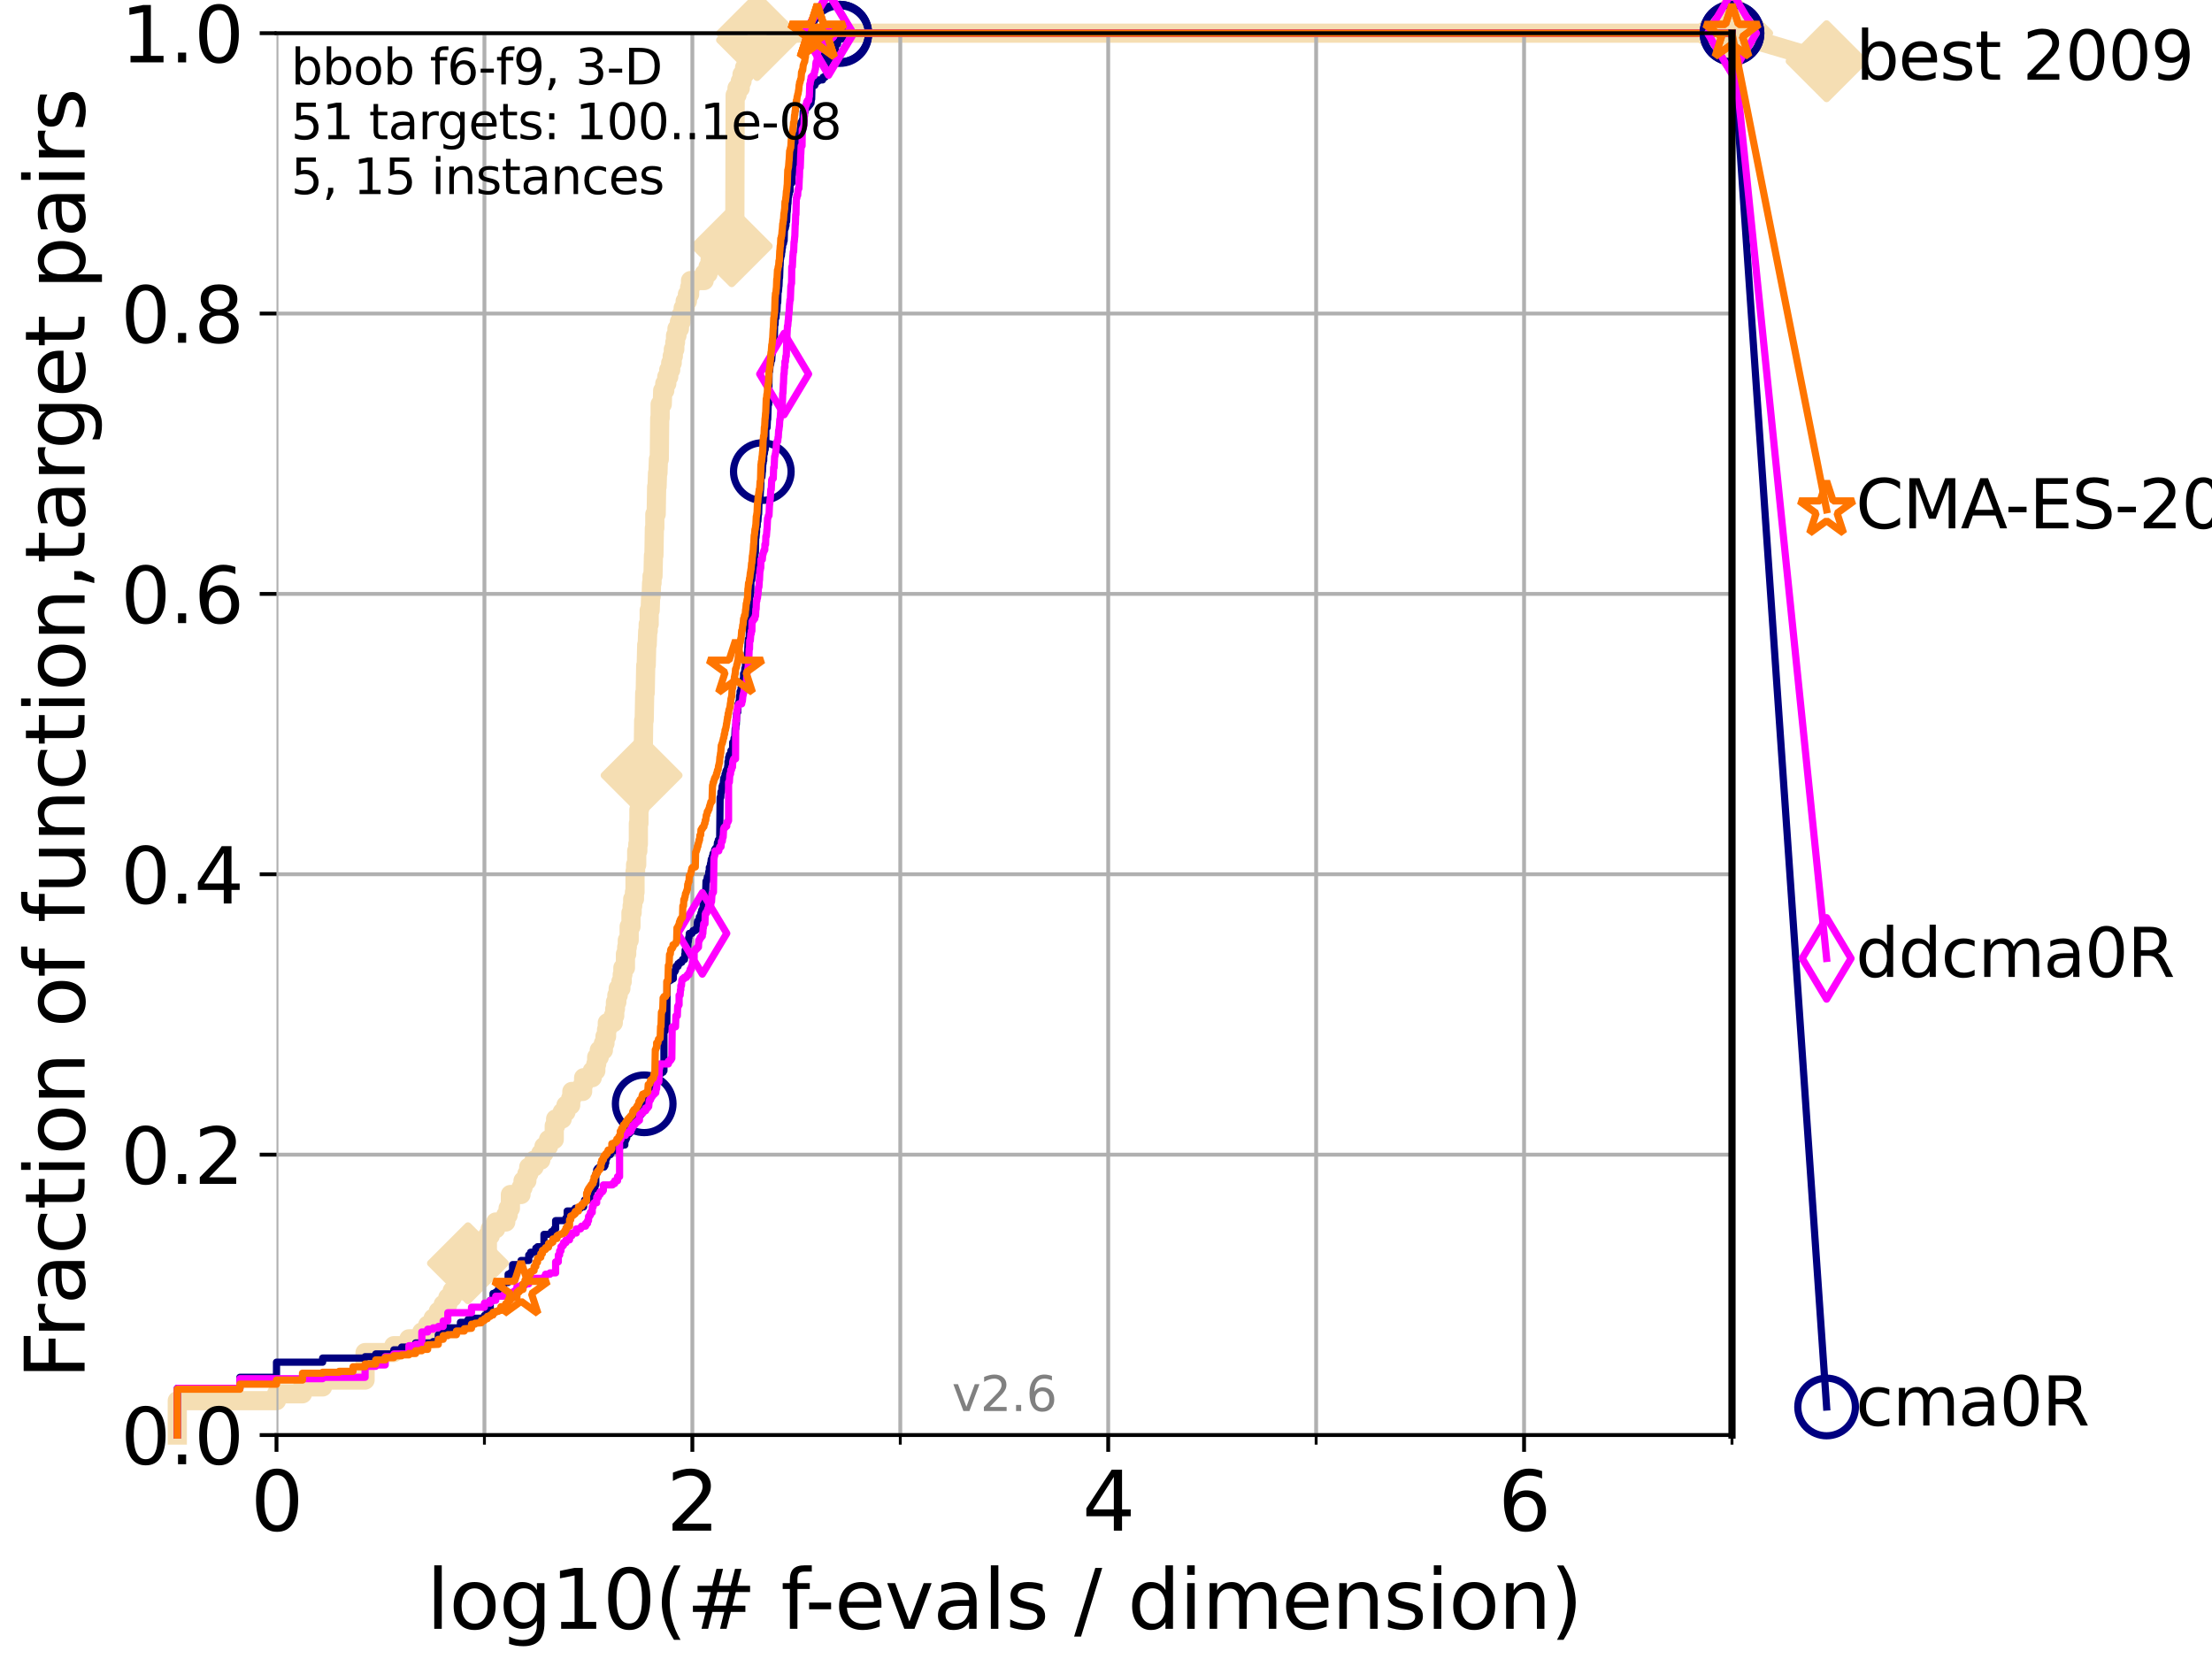 <?xml version="1.0" encoding="utf-8" standalone="no"?>
<!DOCTYPE svg PUBLIC "-//W3C//DTD SVG 1.1//EN"
  "http://www.w3.org/Graphics/SVG/1.1/DTD/svg11.dtd">
<svg xmlns:xlink="http://www.w3.org/1999/xlink" width="460.8pt" height="345.6pt" viewBox="0 0 460.8 345.6" xmlns="http://www.w3.org/2000/svg" version="1.1">
 <defs>
  <style type="text/css">*{stroke-linejoin: round; stroke-linecap: butt}</style>
 </defs>
 <g id="figure_1">
  <g id="patch_1">
   <path d="M 0 345.6 
L 460.8 345.6 
L 460.8 0 
L 0 0 
z
" style="fill: #ffffff"/>
  </g>
  <g id="axes_1">
   <g id="patch_2">
    <path d="M 57.6 298.944 
L 360.806 298.944 
L 360.806 6.912 
L 57.6 6.912 
z
" style="fill: #ffffff"/>
   </g>
   <g id="line2d_1">
    <path d="M 36.933 298.944 
L 36.933 291.786 
L 57.6 291.786 
L 57.6 290.355 
L 63.012 290.355 
L 63.012 288.923 
L 67.209 288.923 
L 67.209 287.492 
L 76.051 287.492 
L 76.051 281.766 
L 82.042 281.766 
L 82.042 280.334 
L 85.184 280.334 
L 85.184 278.903 
L 87.876 278.903 
L 87.876 277.471 
L 89.09 277.471 
L 89.09 276.04 
L 90.231 276.04 
L 90.231 274.608 
L 91.306 274.608 
L 91.306 273.176 
L 92.323 273.176 
L 92.323 271.745 
L 93.288 271.745 
L 93.288 270.313 
L 94.206 270.313 
L 94.206 268.882 
L 96.718 268.882 
L 96.718 267.45 
L 97.485 267.45 
L 97.485 263.156 
L 98.933 263.156 
L 98.933 261.724 
L 101.532 261.724 
L 101.532 257.43 
L 102.129 257.43 
L 102.129 255.998 
L 103.27 255.998 
L 103.27 254.567 
L 105.362 254.567 
L 105.362 253.135 
L 105.851 253.135 
L 105.851 251.704 
L 106.327 251.704 
L 106.327 248.84 
L 108.543 248.84 
L 108.543 247.409 
L 108.956 247.409 
L 108.956 245.977 
L 109.757 245.977 
L 109.757 244.546 
L 110.145 244.546 
L 110.145 243.114 
L 111.262 243.114 
L 111.262 241.683 
L 112.657 241.683 
L 112.657 240.251 
L 113.317 240.251 
L 113.317 238.82 
L 114.265 238.82 
L 114.265 237.388 
L 115.46 237.388 
L 115.46 234.525 
L 115.747 234.525 
L 115.747 233.094 
L 117.121 233.094 
L 117.121 231.662 
L 117.9 231.662 
L 117.9 230.231 
L 118.89 230.231 
L 118.89 228.799 
L 119.129 228.799 
L 119.129 227.368 
L 121.372 227.368 
L 121.372 225.936 
L 121.582 225.936 
L 121.582 224.504 
L 123.375 224.504 
L 123.375 223.073 
L 124.12 223.073 
L 124.12 221.641 
L 124.302 221.641 
L 124.302 220.21 
L 124.837 220.21 
L 124.837 218.778 
L 125.696 218.778 
L 125.696 217.347 
L 126.029 217.347 
L 126.029 215.915 
L 126.356 215.915 
L 126.356 214.484 
L 126.517 214.484 
L 126.517 213.052 
L 127.761 213.052 
L 127.761 211.621 
L 128.06 211.621 
L 128.06 210.189 
L 128.208 210.189 
L 128.208 208.758 
L 128.499 208.758 
L 128.499 207.326 
L 128.786 207.326 
L 128.786 205.895 
L 129.348 205.895 
L 129.348 204.463 
L 129.623 204.463 
L 129.623 203.032 
L 129.759 203.032 
L 129.759 201.6 
L 130.292 201.6 
L 130.292 198.737 
L 130.553 198.737 
L 130.553 197.305 
L 130.683 197.305 
L 130.683 195.874 
L 131.065 195.874 
L 131.065 193.011 
L 131.44 193.011 
L 131.44 190.148 
L 131.686 190.148 
L 131.686 188.716 
L 131.808 188.716 
L 131.808 187.285 
L 132.169 187.285 
L 132.169 185.853 
L 132.287 185.853 
L 132.287 181.559 
L 132.405 181.559 
L 132.405 180.127 
L 132.639 180.127 
L 132.639 177.264 
L 132.87 177.264 
L 132.87 175.832 
L 132.984 175.832 
L 132.984 171.538 
L 133.098 171.538 
L 133.098 168.675 
L 133.211 168.675 
L 133.211 167.243 
L 133.323 167.243 
L 133.323 165.812 
L 133.435 165.812 
L 133.546 162.949 
L 133.656 162.949 
L 133.766 158.654 
L 133.983 158.654 
L 134.091 150.065 
L 134.198 150.065 
L 134.305 144.339 
L 134.411 144.339 
L 134.516 138.613 
L 134.621 138.613 
L 134.725 134.318 
L 134.829 134.318 
L 134.932 131.455 
L 135.034 131.455 
L 135.034 130.024 
L 135.238 130.024 
L 135.238 127.16 
L 135.439 127.16 
L 135.539 124.297 
L 135.638 124.297 
L 135.737 121.434 
L 135.835 121.434 
L 135.835 120.003 
L 136.03 120.003 
L 136.127 115.708 
L 136.223 115.708 
L 136.319 109.982 
L 136.414 109.982 
L 136.414 107.119 
L 136.697 107.119 
L 136.79 101.393 
L 136.883 101.393 
L 136.975 98.53 
L 137.067 98.53 
L 137.159 95.667 
L 137.341 95.667 
L 137.431 87.078 
L 137.521 87.078 
L 137.521 84.215 
L 137.963 84.215 
L 138.051 81.352 
L 138.481 81.352 
L 138.481 79.92 
L 138.902 79.92 
L 138.902 78.488 
L 139.314 78.488 
L 139.314 77.057 
L 139.717 77.057 
L 139.717 75.625 
L 140.033 75.625 
L 140.033 74.194 
L 140.266 74.194 
L 140.266 72.762 
L 140.574 72.762 
L 140.574 71.331 
L 140.725 71.331 
L 140.725 69.899 
L 141.025 69.899 
L 141.025 68.468 
L 141.538 68.468 
L 141.538 67.036 
L 141.897 67.036 
L 141.897 65.605 
L 142.318 65.605 
L 142.318 64.173 
L 142.73 64.173 
L 142.73 62.742 
L 143.199 62.742 
L 143.199 61.31 
L 143.657 61.31 
L 143.657 59.879 
L 143.85 59.879 
L 143.85 58.447 
L 146.695 58.447 
L 146.695 57.016 
L 147.503 57.016 
L 147.503 55.584 
L 147.92 55.584 
L 147.92 54.152 
L 148.378 54.152 
L 148.378 52.721 
L 148.874 52.721 
L 148.874 51.289 
L 152.434 51.289 
L 152.434 49.858 
L 152.676 49.858 
L 152.676 48.426 
L 153.072 48.426 
L 153.15 19.796 
L 153.536 19.796 
L 153.536 18.364 
L 154.212 18.364 
L 154.212 16.933 
L 154.578 16.933 
L 154.578 15.501 
L 155.113 15.501 
L 155.113 14.07 
L 155.803 14.07 
L 155.803 12.638 
L 156.239 12.638 
L 156.239 11.207 
L 156.858 11.207 
L 156.858 9.775 
L 157.332 9.775 
L 157.332 8.344 
L 157.703 8.344 
L 157.703 6.912 
L 360.806 6.912 
L 360.806 6.912 
" style="fill: none; stroke: #f5deb3; stroke-width: 4; stroke-linecap: square"/>
   </g>
   <g id="line2d_2">
    <defs>
     <path id="mee98258628" d="M -0 7.778 
L 7.778 0 
L 0 -7.778 
L -7.778 -0 
z
" style="stroke: #f5deb3; stroke-width: 1.5; stroke-linejoin: miter"/>
    </defs>
    <g>
     <use xlink:href="#mee98258628" x="97.485" y="263.156" style="fill: #f5deb3; stroke: #f5deb3; stroke-width: 1.5; stroke-linejoin: miter"/>
     <use xlink:href="#mee98258628" x="133.656" y="161.517" style="fill: #f5deb3; stroke: #f5deb3; stroke-width: 1.5; stroke-linejoin: miter"/>
     <use xlink:href="#mee98258628" x="152.434" y="51.289" style="fill: #f5deb3; stroke: #f5deb3; stroke-width: 1.5; stroke-linejoin: miter"/>
     <use xlink:href="#mee98258628" x="157.703" y="8.344" style="fill: #f5deb3; stroke: #f5deb3; stroke-width: 1.5; stroke-linejoin: miter"/>
     <use xlink:href="#mee98258628" x="157.703" y="6.912" style="fill: #f5deb3; stroke: #f5deb3; stroke-width: 1.5; stroke-linejoin: miter"/>
     <use xlink:href="#mee98258628" x="360.806" y="6.912" style="fill: #f5deb3; stroke: #f5deb3; stroke-width: 1.5; stroke-linejoin: miter"/>
    </g>
   </g>
   <g id="line2d_3">
    <path style="fill: none; stroke: #f5deb3; stroke-width: 4; stroke-linecap: square"/>
    <g/>
   </g>
   <g id="line2d_4">
    <path d="M 360.806 6.912 
L 380.515 12.753 
" style="fill: none; stroke: #f5deb3; stroke-width: 4; stroke-linecap: square"/>
    <g>
     <use xlink:href="#mee98258628" x="360.806" y="6.912" style="fill: #f5deb3; stroke: #f5deb3; stroke-width: 1.5; stroke-linejoin: miter"/>
     <use xlink:href="#mee98258628" x="380.515" y="12.753" style="fill: #f5deb3; stroke: #f5deb3; stroke-width: 1.5; stroke-linejoin: miter"/>
    </g>
   </g>
   <g id="matplotlib.axis_1">
    <g id="xtick_1">
     <g id="line2d_5">
      <path d="M 57.6 298.944 
L 57.6 6.912 
" clip-path="url(#p1e11b24384)" style="fill: none; stroke: #b0b0b0; stroke-width: 0.8; stroke-linecap: square"/>
     </g>
     <g id="line2d_6">
      <defs>
       <path id="m3bb54ab9da" d="M 0 0 
L 0 3.5 
" style="stroke: #000000; stroke-width: 0.8"/>
      </defs>
      <g>
       <use xlink:href="#m3bb54ab9da" x="57.6" y="298.944" style="stroke: #000000; stroke-width: 0.8"/>
      </g>
     </g>
     <g id="text_1">
      <!-- 0 -->
      <g transform="translate(52.192 318.861)scale(0.17 -0.17)">
       <defs>
        <path id="DejaVuSans-30" d="M 2034 4250 
Q 1547 4250 1301 3770 
Q 1056 3291 1056 2328 
Q 1056 1369 1301 889 
Q 1547 409 2034 409 
Q 2525 409 2770 889 
Q 3016 1369 3016 2328 
Q 3016 3291 2770 3770 
Q 2525 4250 2034 4250 
z
M 2034 4750 
Q 2819 4750 3233 4129 
Q 3647 3509 3647 2328 
Q 3647 1150 3233 529 
Q 2819 -91 2034 -91 
Q 1250 -91 836 529 
Q 422 1150 422 2328 
Q 422 3509 836 4129 
Q 1250 4750 2034 4750 
z
" transform="scale(0.016)"/>
       </defs>
       <use xlink:href="#DejaVuSans-30"/>
      </g>
     </g>
    </g>
    <g id="xtick_2">
     <g id="line2d_7">
      <path d="M 144.23 298.944 
L 144.23 6.912 
" clip-path="url(#p1e11b24384)" style="fill: none; stroke: #b0b0b0; stroke-width: 0.8; stroke-linecap: square"/>
     </g>
     <g id="line2d_8">
      <g>
       <use xlink:href="#m3bb54ab9da" x="144.23" y="298.944" style="stroke: #000000; stroke-width: 0.8"/>
      </g>
     </g>
     <g id="text_2">
      <!-- 2 -->
      <g transform="translate(138.822 318.861)scale(0.17 -0.17)">
       <defs>
        <path id="DejaVuSans-32" d="M 1228 531 
L 3431 531 
L 3431 0 
L 469 0 
L 469 531 
Q 828 903 1448 1529 
Q 2069 2156 2228 2338 
Q 2531 2678 2651 2914 
Q 2772 3150 2772 3378 
Q 2772 3750 2511 3984 
Q 2250 4219 1831 4219 
Q 1534 4219 1204 4116 
Q 875 4013 500 3803 
L 500 4441 
Q 881 4594 1212 4672 
Q 1544 4750 1819 4750 
Q 2544 4750 2975 4387 
Q 3406 4025 3406 3419 
Q 3406 3131 3298 2873 
Q 3191 2616 2906 2266 
Q 2828 2175 2409 1742 
Q 1991 1309 1228 531 
z
" transform="scale(0.016)"/>
       </defs>
       <use xlink:href="#DejaVuSans-32"/>
      </g>
     </g>
    </g>
    <g id="xtick_3">
     <g id="line2d_9">
      <path d="M 230.861 298.944 
L 230.861 6.912 
" clip-path="url(#p1e11b24384)" style="fill: none; stroke: #b0b0b0; stroke-width: 0.8; stroke-linecap: square"/>
     </g>
     <g id="line2d_10">
      <g>
       <use xlink:href="#m3bb54ab9da" x="230.861" y="298.944" style="stroke: #000000; stroke-width: 0.8"/>
      </g>
     </g>
     <g id="text_3">
      <!-- 4 -->
      <g transform="translate(225.453 318.861)scale(0.17 -0.17)">
       <defs>
        <path id="DejaVuSans-34" d="M 2419 4116 
L 825 1625 
L 2419 1625 
L 2419 4116 
z
M 2253 4666 
L 3047 4666 
L 3047 1625 
L 3713 1625 
L 3713 1100 
L 3047 1100 
L 3047 0 
L 2419 0 
L 2419 1100 
L 313 1100 
L 313 1709 
L 2253 4666 
z
" transform="scale(0.016)"/>
       </defs>
       <use xlink:href="#DejaVuSans-34"/>
      </g>
     </g>
    </g>
    <g id="xtick_4">
     <g id="line2d_11">
      <path d="M 317.491 298.944 
L 317.491 6.912 
" clip-path="url(#p1e11b24384)" style="fill: none; stroke: #b0b0b0; stroke-width: 0.8; stroke-linecap: square"/>
     </g>
     <g id="line2d_12">
      <g>
       <use xlink:href="#m3bb54ab9da" x="317.491" y="298.944" style="stroke: #000000; stroke-width: 0.8"/>
      </g>
     </g>
     <g id="text_4">
      <!-- 6 -->
      <g transform="translate(312.083 318.861)scale(0.17 -0.17)">
       <defs>
        <path id="DejaVuSans-36" d="M 2113 2584 
Q 1688 2584 1439 2293 
Q 1191 2003 1191 1497 
Q 1191 994 1439 701 
Q 1688 409 2113 409 
Q 2538 409 2786 701 
Q 3034 994 3034 1497 
Q 3034 2003 2786 2293 
Q 2538 2584 2113 2584 
z
M 3366 4563 
L 3366 3988 
Q 3128 4100 2886 4159 
Q 2644 4219 2406 4219 
Q 1781 4219 1451 3797 
Q 1122 3375 1075 2522 
Q 1259 2794 1537 2939 
Q 1816 3084 2150 3084 
Q 2853 3084 3261 2657 
Q 3669 2231 3669 1497 
Q 3669 778 3244 343 
Q 2819 -91 2113 -91 
Q 1303 -91 875 529 
Q 447 1150 447 2328 
Q 447 3434 972 4092 
Q 1497 4750 2381 4750 
Q 2619 4750 2861 4703 
Q 3103 4656 3366 4563 
z
" transform="scale(0.016)"/>
       </defs>
       <use xlink:href="#DejaVuSans-36"/>
      </g>
     </g>
    </g>
    <g id="xtick_5">
     <g id="line2d_13">
      <path d="M 100.915 298.944 
L 100.915 6.912 
" clip-path="url(#p1e11b24384)" style="fill: none; stroke: #b0b0b0; stroke-width: 0.8; stroke-linecap: square"/>
     </g>
     <g id="line2d_14">
      <defs>
       <path id="m1b7e905b79" d="M 0 0 
L 0 2 
" style="stroke: #000000; stroke-width: 0.6"/>
      </defs>
      <g>
       <use xlink:href="#m1b7e905b79" x="100.915" y="298.944" style="stroke: #000000; stroke-width: 0.6"/>
      </g>
     </g>
    </g>
    <g id="xtick_6">
     <g id="line2d_15">
      <path d="M 187.546 298.944 
L 187.546 6.912 
" clip-path="url(#p1e11b24384)" style="fill: none; stroke: #b0b0b0; stroke-width: 0.8; stroke-linecap: square"/>
     </g>
     <g id="line2d_16">
      <g>
       <use xlink:href="#m1b7e905b79" x="187.546" y="298.944" style="stroke: #000000; stroke-width: 0.6"/>
      </g>
     </g>
    </g>
    <g id="xtick_7">
     <g id="line2d_17">
      <path d="M 274.176 298.944 
L 274.176 6.912 
" clip-path="url(#p1e11b24384)" style="fill: none; stroke: #b0b0b0; stroke-width: 0.8; stroke-linecap: square"/>
     </g>
     <g id="line2d_18">
      <g>
       <use xlink:href="#m1b7e905b79" x="274.176" y="298.944" style="stroke: #000000; stroke-width: 0.6"/>
      </g>
     </g>
    </g>
    <g id="xtick_8">
     <g id="line2d_19">
      <path d="M 360.806 298.944 
L 360.806 6.912 
" clip-path="url(#p1e11b24384)" style="fill: none; stroke: #b0b0b0; stroke-width: 0.8; stroke-linecap: square"/>
     </g>
     <g id="line2d_20">
      <g>
       <use xlink:href="#m1b7e905b79" x="360.806" y="298.944" style="stroke: #000000; stroke-width: 0.6"/>
      </g>
     </g>
    </g>
    <g id="text_5">
     <!-- log10(# f-evals / dimension) -->
     <g transform="translate(88.823 339.314)scale(0.17 -0.17)">
      <defs>
       <path id="DejaVuSans-6c" d="M 603 4863 
L 1178 4863 
L 1178 0 
L 603 0 
L 603 4863 
z
" transform="scale(0.016)"/>
       <path id="DejaVuSans-6f" d="M 1959 3097 
Q 1497 3097 1228 2736 
Q 959 2375 959 1747 
Q 959 1119 1226 758 
Q 1494 397 1959 397 
Q 2419 397 2687 759 
Q 2956 1122 2956 1747 
Q 2956 2369 2687 2733 
Q 2419 3097 1959 3097 
z
M 1959 3584 
Q 2709 3584 3137 3096 
Q 3566 2609 3566 1747 
Q 3566 888 3137 398 
Q 2709 -91 1959 -91 
Q 1206 -91 779 398 
Q 353 888 353 1747 
Q 353 2609 779 3096 
Q 1206 3584 1959 3584 
z
" transform="scale(0.016)"/>
       <path id="DejaVuSans-67" d="M 2906 1791 
Q 2906 2416 2648 2759 
Q 2391 3103 1925 3103 
Q 1463 3103 1205 2759 
Q 947 2416 947 1791 
Q 947 1169 1205 825 
Q 1463 481 1925 481 
Q 2391 481 2648 825 
Q 2906 1169 2906 1791 
z
M 3481 434 
Q 3481 -459 3084 -895 
Q 2688 -1331 1869 -1331 
Q 1566 -1331 1297 -1286 
Q 1028 -1241 775 -1147 
L 775 -588 
Q 1028 -725 1275 -790 
Q 1522 -856 1778 -856 
Q 2344 -856 2625 -561 
Q 2906 -266 2906 331 
L 2906 616 
Q 2728 306 2450 153 
Q 2172 0 1784 0 
Q 1141 0 747 490 
Q 353 981 353 1791 
Q 353 2603 747 3093 
Q 1141 3584 1784 3584 
Q 2172 3584 2450 3431 
Q 2728 3278 2906 2969 
L 2906 3500 
L 3481 3500 
L 3481 434 
z
" transform="scale(0.016)"/>
       <path id="DejaVuSans-31" d="M 794 531 
L 1825 531 
L 1825 4091 
L 703 3866 
L 703 4441 
L 1819 4666 
L 2450 4666 
L 2450 531 
L 3481 531 
L 3481 0 
L 794 0 
L 794 531 
z
" transform="scale(0.016)"/>
       <path id="DejaVuSans-28" d="M 1984 4856 
Q 1566 4138 1362 3434 
Q 1159 2731 1159 2009 
Q 1159 1288 1364 580 
Q 1569 -128 1984 -844 
L 1484 -844 
Q 1016 -109 783 600 
Q 550 1309 550 2009 
Q 550 2706 781 3412 
Q 1013 4119 1484 4856 
L 1984 4856 
z
" transform="scale(0.016)"/>
       <path id="DejaVuSans-23" d="M 3272 2816 
L 2363 2816 
L 2100 1772 
L 3016 1772 
L 3272 2816 
z
M 2803 4594 
L 2478 3297 
L 3391 3297 
L 3719 4594 
L 4219 4594 
L 3897 3297 
L 4872 3297 
L 4872 2816 
L 3775 2816 
L 3519 1772 
L 4513 1772 
L 4513 1294 
L 3397 1294 
L 3072 0 
L 2572 0 
L 2894 1294 
L 1978 1294 
L 1656 0 
L 1153 0 
L 1478 1294 
L 494 1294 
L 494 1772 
L 1594 1772 
L 1856 2816 
L 850 2816 
L 850 3297 
L 1978 3297 
L 2297 4594 
L 2803 4594 
z
" transform="scale(0.016)"/>
       <path id="DejaVuSans-20" transform="scale(0.016)"/>
       <path id="DejaVuSans-66" d="M 2375 4863 
L 2375 4384 
L 1825 4384 
Q 1516 4384 1395 4259 
Q 1275 4134 1275 3809 
L 1275 3500 
L 2222 3500 
L 2222 3053 
L 1275 3053 
L 1275 0 
L 697 0 
L 697 3053 
L 147 3053 
L 147 3500 
L 697 3500 
L 697 3744 
Q 697 4328 969 4595 
Q 1241 4863 1831 4863 
L 2375 4863 
z
" transform="scale(0.016)"/>
       <path id="DejaVuSans-2d" d="M 313 2009 
L 1997 2009 
L 1997 1497 
L 313 1497 
L 313 2009 
z
" transform="scale(0.016)"/>
       <path id="DejaVuSans-65" d="M 3597 1894 
L 3597 1613 
L 953 1613 
Q 991 1019 1311 708 
Q 1631 397 2203 397 
Q 2534 397 2845 478 
Q 3156 559 3463 722 
L 3463 178 
Q 3153 47 2828 -22 
Q 2503 -91 2169 -91 
Q 1331 -91 842 396 
Q 353 884 353 1716 
Q 353 2575 817 3079 
Q 1281 3584 2069 3584 
Q 2775 3584 3186 3129 
Q 3597 2675 3597 1894 
z
M 3022 2063 
Q 3016 2534 2758 2815 
Q 2500 3097 2075 3097 
Q 1594 3097 1305 2825 
Q 1016 2553 972 2059 
L 3022 2063 
z
" transform="scale(0.016)"/>
       <path id="DejaVuSans-76" d="M 191 3500 
L 800 3500 
L 1894 563 
L 2988 3500 
L 3597 3500 
L 2284 0 
L 1503 0 
L 191 3500 
z
" transform="scale(0.016)"/>
       <path id="DejaVuSans-61" d="M 2194 1759 
Q 1497 1759 1228 1600 
Q 959 1441 959 1056 
Q 959 750 1161 570 
Q 1363 391 1709 391 
Q 2188 391 2477 730 
Q 2766 1069 2766 1631 
L 2766 1759 
L 2194 1759 
z
M 3341 1997 
L 3341 0 
L 2766 0 
L 2766 531 
Q 2569 213 2275 61 
Q 1981 -91 1556 -91 
Q 1019 -91 701 211 
Q 384 513 384 1019 
Q 384 1609 779 1909 
Q 1175 2209 1959 2209 
L 2766 2209 
L 2766 2266 
Q 2766 2663 2505 2880 
Q 2244 3097 1772 3097 
Q 1472 3097 1187 3025 
Q 903 2953 641 2809 
L 641 3341 
Q 956 3463 1253 3523 
Q 1550 3584 1831 3584 
Q 2591 3584 2966 3190 
Q 3341 2797 3341 1997 
z
" transform="scale(0.016)"/>
       <path id="DejaVuSans-73" d="M 2834 3397 
L 2834 2853 
Q 2591 2978 2328 3040 
Q 2066 3103 1784 3103 
Q 1356 3103 1142 2972 
Q 928 2841 928 2578 
Q 928 2378 1081 2264 
Q 1234 2150 1697 2047 
L 1894 2003 
Q 2506 1872 2764 1633 
Q 3022 1394 3022 966 
Q 3022 478 2636 193 
Q 2250 -91 1575 -91 
Q 1294 -91 989 -36 
Q 684 19 347 128 
L 347 722 
Q 666 556 975 473 
Q 1284 391 1588 391 
Q 1994 391 2212 530 
Q 2431 669 2431 922 
Q 2431 1156 2273 1281 
Q 2116 1406 1581 1522 
L 1381 1569 
Q 847 1681 609 1914 
Q 372 2147 372 2553 
Q 372 3047 722 3315 
Q 1072 3584 1716 3584 
Q 2034 3584 2315 3537 
Q 2597 3491 2834 3397 
z
" transform="scale(0.016)"/>
       <path id="DejaVuSans-2f" d="M 1625 4666 
L 2156 4666 
L 531 -594 
L 0 -594 
L 1625 4666 
z
" transform="scale(0.016)"/>
       <path id="DejaVuSans-64" d="M 2906 2969 
L 2906 4863 
L 3481 4863 
L 3481 0 
L 2906 0 
L 2906 525 
Q 2725 213 2448 61 
Q 2172 -91 1784 -91 
Q 1150 -91 751 415 
Q 353 922 353 1747 
Q 353 2572 751 3078 
Q 1150 3584 1784 3584 
Q 2172 3584 2448 3432 
Q 2725 3281 2906 2969 
z
M 947 1747 
Q 947 1113 1208 752 
Q 1469 391 1925 391 
Q 2381 391 2643 752 
Q 2906 1113 2906 1747 
Q 2906 2381 2643 2742 
Q 2381 3103 1925 3103 
Q 1469 3103 1208 2742 
Q 947 2381 947 1747 
z
" transform="scale(0.016)"/>
       <path id="DejaVuSans-69" d="M 603 3500 
L 1178 3500 
L 1178 0 
L 603 0 
L 603 3500 
z
M 603 4863 
L 1178 4863 
L 1178 4134 
L 603 4134 
L 603 4863 
z
" transform="scale(0.016)"/>
       <path id="DejaVuSans-6d" d="M 3328 2828 
Q 3544 3216 3844 3400 
Q 4144 3584 4550 3584 
Q 5097 3584 5394 3201 
Q 5691 2819 5691 2113 
L 5691 0 
L 5113 0 
L 5113 2094 
Q 5113 2597 4934 2840 
Q 4756 3084 4391 3084 
Q 3944 3084 3684 2787 
Q 3425 2491 3425 1978 
L 3425 0 
L 2847 0 
L 2847 2094 
Q 2847 2600 2669 2842 
Q 2491 3084 2119 3084 
Q 1678 3084 1418 2786 
Q 1159 2488 1159 1978 
L 1159 0 
L 581 0 
L 581 3500 
L 1159 3500 
L 1159 2956 
Q 1356 3278 1631 3431 
Q 1906 3584 2284 3584 
Q 2666 3584 2933 3390 
Q 3200 3197 3328 2828 
z
" transform="scale(0.016)"/>
       <path id="DejaVuSans-6e" d="M 3513 2113 
L 3513 0 
L 2938 0 
L 2938 2094 
Q 2938 2591 2744 2837 
Q 2550 3084 2163 3084 
Q 1697 3084 1428 2787 
Q 1159 2491 1159 1978 
L 1159 0 
L 581 0 
L 581 3500 
L 1159 3500 
L 1159 2956 
Q 1366 3272 1645 3428 
Q 1925 3584 2291 3584 
Q 2894 3584 3203 3211 
Q 3513 2838 3513 2113 
z
" transform="scale(0.016)"/>
       <path id="DejaVuSans-29" d="M 513 4856 
L 1013 4856 
Q 1481 4119 1714 3412 
Q 1947 2706 1947 2009 
Q 1947 1309 1714 600 
Q 1481 -109 1013 -844 
L 513 -844 
Q 928 -128 1133 580 
Q 1338 1288 1338 2009 
Q 1338 2731 1133 3434 
Q 928 4138 513 4856 
z
" transform="scale(0.016)"/>
      </defs>
      <use xlink:href="#DejaVuSans-6c"/>
      <use xlink:href="#DejaVuSans-6f" x="27.783"/>
      <use xlink:href="#DejaVuSans-67" x="88.965"/>
      <use xlink:href="#DejaVuSans-31" x="152.441"/>
      <use xlink:href="#DejaVuSans-30" x="216.064"/>
      <use xlink:href="#DejaVuSans-28" x="279.688"/>
      <use xlink:href="#DejaVuSans-23" x="318.701"/>
      <use xlink:href="#DejaVuSans-20" x="402.49"/>
      <use xlink:href="#DejaVuSans-66" x="434.277"/>
      <use xlink:href="#DejaVuSans-2d" x="463.982"/>
      <use xlink:href="#DejaVuSans-65" x="500.066"/>
      <use xlink:href="#DejaVuSans-76" x="561.59"/>
      <use xlink:href="#DejaVuSans-61" x="620.77"/>
      <use xlink:href="#DejaVuSans-6c" x="682.049"/>
      <use xlink:href="#DejaVuSans-73" x="709.832"/>
      <use xlink:href="#DejaVuSans-20" x="761.932"/>
      <use xlink:href="#DejaVuSans-2f" x="793.719"/>
      <use xlink:href="#DejaVuSans-20" x="827.41"/>
      <use xlink:href="#DejaVuSans-64" x="859.197"/>
      <use xlink:href="#DejaVuSans-69" x="922.674"/>
      <use xlink:href="#DejaVuSans-6d" x="950.457"/>
      <use xlink:href="#DejaVuSans-65" x="1047.869"/>
      <use xlink:href="#DejaVuSans-6e" x="1109.393"/>
      <use xlink:href="#DejaVuSans-73" x="1172.771"/>
      <use xlink:href="#DejaVuSans-69" x="1224.871"/>
      <use xlink:href="#DejaVuSans-6f" x="1252.654"/>
      <use xlink:href="#DejaVuSans-6e" x="1313.836"/>
      <use xlink:href="#DejaVuSans-29" x="1377.215"/>
     </g>
    </g>
   </g>
   <g id="matplotlib.axis_2">
    <g id="ytick_1">
     <g id="line2d_21">
      <path d="M 57.6 298.944 
L 360.806 298.944 
" clip-path="url(#p1e11b24384)" style="fill: none; stroke: #b0b0b0; stroke-width: 0.8; stroke-linecap: square"/>
     </g>
     <g id="line2d_22">
      <defs>
       <path id="m55317b8bb1" d="M 0 0 
L -3.5 0 
" style="stroke: #000000; stroke-width: 0.8"/>
      </defs>
      <g>
       <use xlink:href="#m55317b8bb1" x="57.6" y="298.944" style="stroke: #000000; stroke-width: 0.8"/>
      </g>
     </g>
     <g id="text_6">
      <!-- 0.0 -->
      <g transform="translate(25.155 305.023)scale(0.16 -0.16)">
       <defs>
        <path id="DejaVuSans-2e" d="M 684 794 
L 1344 794 
L 1344 0 
L 684 0 
L 684 794 
z
" transform="scale(0.016)"/>
       </defs>
       <use xlink:href="#DejaVuSans-30"/>
       <use xlink:href="#DejaVuSans-2e" x="63.623"/>
       <use xlink:href="#DejaVuSans-30" x="95.41"/>
      </g>
     </g>
    </g>
    <g id="ytick_2">
     <g id="line2d_23">
      <path d="M 57.6 240.538 
L 360.806 240.538 
" clip-path="url(#p1e11b24384)" style="fill: none; stroke: #b0b0b0; stroke-width: 0.8; stroke-linecap: square"/>
     </g>
     <g id="line2d_24">
      <g>
       <use xlink:href="#m55317b8bb1" x="57.6" y="240.538" style="stroke: #000000; stroke-width: 0.8"/>
      </g>
     </g>
     <g id="text_7">
      <!-- 0.2 -->
      <g transform="translate(25.155 246.616)scale(0.16 -0.16)">
       <use xlink:href="#DejaVuSans-30"/>
       <use xlink:href="#DejaVuSans-2e" x="63.623"/>
       <use xlink:href="#DejaVuSans-32" x="95.41"/>
      </g>
     </g>
    </g>
    <g id="ytick_3">
     <g id="line2d_25">
      <path d="M 57.6 182.131 
L 360.806 182.131 
" clip-path="url(#p1e11b24384)" style="fill: none; stroke: #b0b0b0; stroke-width: 0.8; stroke-linecap: square"/>
     </g>
     <g id="line2d_26">
      <g>
       <use xlink:href="#m55317b8bb1" x="57.6" y="182.131" style="stroke: #000000; stroke-width: 0.8"/>
      </g>
     </g>
     <g id="text_8">
      <!-- 0.4 -->
      <g transform="translate(25.155 188.21)scale(0.16 -0.16)">
       <use xlink:href="#DejaVuSans-30"/>
       <use xlink:href="#DejaVuSans-2e" x="63.623"/>
       <use xlink:href="#DejaVuSans-34" x="95.41"/>
      </g>
     </g>
    </g>
    <g id="ytick_4">
     <g id="line2d_27">
      <path d="M 57.6 123.725 
L 360.806 123.725 
" clip-path="url(#p1e11b24384)" style="fill: none; stroke: #b0b0b0; stroke-width: 0.8; stroke-linecap: square"/>
     </g>
     <g id="line2d_28">
      <g>
       <use xlink:href="#m55317b8bb1" x="57.6" y="123.725" style="stroke: #000000; stroke-width: 0.8"/>
      </g>
     </g>
     <g id="text_9">
      <!-- 0.6 -->
      <g transform="translate(25.155 129.804)scale(0.16 -0.16)">
       <use xlink:href="#DejaVuSans-30"/>
       <use xlink:href="#DejaVuSans-2e" x="63.623"/>
       <use xlink:href="#DejaVuSans-36" x="95.41"/>
      </g>
     </g>
    </g>
    <g id="ytick_5">
     <g id="line2d_29">
      <path d="M 57.6 65.318 
L 360.806 65.318 
" clip-path="url(#p1e11b24384)" style="fill: none; stroke: #b0b0b0; stroke-width: 0.8; stroke-linecap: square"/>
     </g>
     <g id="line2d_30">
      <g>
       <use xlink:href="#m55317b8bb1" x="57.6" y="65.318" style="stroke: #000000; stroke-width: 0.8"/>
      </g>
     </g>
     <g id="text_10">
      <!-- 0.8 -->
      <g transform="translate(25.155 71.397)scale(0.16 -0.16)">
       <defs>
        <path id="DejaVuSans-38" d="M 2034 2216 
Q 1584 2216 1326 1975 
Q 1069 1734 1069 1313 
Q 1069 891 1326 650 
Q 1584 409 2034 409 
Q 2484 409 2743 651 
Q 3003 894 3003 1313 
Q 3003 1734 2745 1975 
Q 2488 2216 2034 2216 
z
M 1403 2484 
Q 997 2584 770 2862 
Q 544 3141 544 3541 
Q 544 4100 942 4425 
Q 1341 4750 2034 4750 
Q 2731 4750 3128 4425 
Q 3525 4100 3525 3541 
Q 3525 3141 3298 2862 
Q 3072 2584 2669 2484 
Q 3125 2378 3379 2068 
Q 3634 1759 3634 1313 
Q 3634 634 3220 271 
Q 2806 -91 2034 -91 
Q 1263 -91 848 271 
Q 434 634 434 1313 
Q 434 1759 690 2068 
Q 947 2378 1403 2484 
z
M 1172 3481 
Q 1172 3119 1398 2916 
Q 1625 2713 2034 2713 
Q 2441 2713 2670 2916 
Q 2900 3119 2900 3481 
Q 2900 3844 2670 4047 
Q 2441 4250 2034 4250 
Q 1625 4250 1398 4047 
Q 1172 3844 1172 3481 
z
" transform="scale(0.016)"/>
       </defs>
       <use xlink:href="#DejaVuSans-30"/>
       <use xlink:href="#DejaVuSans-2e" x="63.623"/>
       <use xlink:href="#DejaVuSans-38" x="95.41"/>
      </g>
     </g>
    </g>
    <g id="ytick_6">
     <g id="line2d_31">
      <path d="M 57.6 6.912 
L 360.806 6.912 
" clip-path="url(#p1e11b24384)" style="fill: none; stroke: #b0b0b0; stroke-width: 0.8; stroke-linecap: square"/>
     </g>
     <g id="line2d_32">
      <g>
       <use xlink:href="#m55317b8bb1" x="57.6" y="6.912" style="stroke: #000000; stroke-width: 0.8"/>
      </g>
     </g>
     <g id="text_11">
      <!-- 1.0 -->
      <g transform="translate(25.155 12.991)scale(0.16 -0.16)">
       <use xlink:href="#DejaVuSans-31"/>
       <use xlink:href="#DejaVuSans-2e" x="63.623"/>
       <use xlink:href="#DejaVuSans-30" x="95.41"/>
      </g>
     </g>
    </g>
    <g id="text_12">
     <!-- Fraction of function,target pairs -->
     <g transform="translate(17.62 287.313)rotate(-90)scale(0.17 -0.17)">
      <defs>
       <path id="DejaVuSans-46" d="M 628 4666 
L 3309 4666 
L 3309 4134 
L 1259 4134 
L 1259 2759 
L 3109 2759 
L 3109 2228 
L 1259 2228 
L 1259 0 
L 628 0 
L 628 4666 
z
" transform="scale(0.016)"/>
       <path id="DejaVuSans-72" d="M 2631 2963 
Q 2534 3019 2420 3045 
Q 2306 3072 2169 3072 
Q 1681 3072 1420 2755 
Q 1159 2438 1159 1844 
L 1159 0 
L 581 0 
L 581 3500 
L 1159 3500 
L 1159 2956 
Q 1341 3275 1631 3429 
Q 1922 3584 2338 3584 
Q 2397 3584 2469 3576 
Q 2541 3569 2628 3553 
L 2631 2963 
z
" transform="scale(0.016)"/>
       <path id="DejaVuSans-63" d="M 3122 3366 
L 3122 2828 
Q 2878 2963 2633 3030 
Q 2388 3097 2138 3097 
Q 1578 3097 1268 2742 
Q 959 2388 959 1747 
Q 959 1106 1268 751 
Q 1578 397 2138 397 
Q 2388 397 2633 464 
Q 2878 531 3122 666 
L 3122 134 
Q 2881 22 2623 -34 
Q 2366 -91 2075 -91 
Q 1284 -91 818 406 
Q 353 903 353 1747 
Q 353 2603 823 3093 
Q 1294 3584 2113 3584 
Q 2378 3584 2631 3529 
Q 2884 3475 3122 3366 
z
" transform="scale(0.016)"/>
       <path id="DejaVuSans-74" d="M 1172 4494 
L 1172 3500 
L 2356 3500 
L 2356 3053 
L 1172 3053 
L 1172 1153 
Q 1172 725 1289 603 
Q 1406 481 1766 481 
L 2356 481 
L 2356 0 
L 1766 0 
Q 1100 0 847 248 
Q 594 497 594 1153 
L 594 3053 
L 172 3053 
L 172 3500 
L 594 3500 
L 594 4494 
L 1172 4494 
z
" transform="scale(0.016)"/>
       <path id="DejaVuSans-75" d="M 544 1381 
L 544 3500 
L 1119 3500 
L 1119 1403 
Q 1119 906 1312 657 
Q 1506 409 1894 409 
Q 2359 409 2629 706 
Q 2900 1003 2900 1516 
L 2900 3500 
L 3475 3500 
L 3475 0 
L 2900 0 
L 2900 538 
Q 2691 219 2414 64 
Q 2138 -91 1772 -91 
Q 1169 -91 856 284 
Q 544 659 544 1381 
z
M 1991 3584 
L 1991 3584 
z
" transform="scale(0.016)"/>
       <path id="DejaVuSans-2c" d="M 750 794 
L 1409 794 
L 1409 256 
L 897 -744 
L 494 -744 
L 750 256 
L 750 794 
z
" transform="scale(0.016)"/>
       <path id="DejaVuSans-70" d="M 1159 525 
L 1159 -1331 
L 581 -1331 
L 581 3500 
L 1159 3500 
L 1159 2969 
Q 1341 3281 1617 3432 
Q 1894 3584 2278 3584 
Q 2916 3584 3314 3078 
Q 3713 2572 3713 1747 
Q 3713 922 3314 415 
Q 2916 -91 2278 -91 
Q 1894 -91 1617 61 
Q 1341 213 1159 525 
z
M 3116 1747 
Q 3116 2381 2855 2742 
Q 2594 3103 2138 3103 
Q 1681 3103 1420 2742 
Q 1159 2381 1159 1747 
Q 1159 1113 1420 752 
Q 1681 391 2138 391 
Q 2594 391 2855 752 
Q 3116 1113 3116 1747 
z
" transform="scale(0.016)"/>
      </defs>
      <use xlink:href="#DejaVuSans-46"/>
      <use xlink:href="#DejaVuSans-72" x="50.27"/>
      <use xlink:href="#DejaVuSans-61" x="91.383"/>
      <use xlink:href="#DejaVuSans-63" x="152.662"/>
      <use xlink:href="#DejaVuSans-74" x="207.643"/>
      <use xlink:href="#DejaVuSans-69" x="246.852"/>
      <use xlink:href="#DejaVuSans-6f" x="274.635"/>
      <use xlink:href="#DejaVuSans-6e" x="335.816"/>
      <use xlink:href="#DejaVuSans-20" x="399.195"/>
      <use xlink:href="#DejaVuSans-6f" x="430.982"/>
      <use xlink:href="#DejaVuSans-66" x="492.164"/>
      <use xlink:href="#DejaVuSans-20" x="527.369"/>
      <use xlink:href="#DejaVuSans-66" x="559.156"/>
      <use xlink:href="#DejaVuSans-75" x="594.361"/>
      <use xlink:href="#DejaVuSans-6e" x="657.74"/>
      <use xlink:href="#DejaVuSans-63" x="721.119"/>
      <use xlink:href="#DejaVuSans-74" x="776.1"/>
      <use xlink:href="#DejaVuSans-69" x="815.309"/>
      <use xlink:href="#DejaVuSans-6f" x="843.092"/>
      <use xlink:href="#DejaVuSans-6e" x="904.273"/>
      <use xlink:href="#DejaVuSans-2c" x="967.652"/>
      <use xlink:href="#DejaVuSans-74" x="999.439"/>
      <use xlink:href="#DejaVuSans-61" x="1038.648"/>
      <use xlink:href="#DejaVuSans-72" x="1099.928"/>
      <use xlink:href="#DejaVuSans-67" x="1139.291"/>
      <use xlink:href="#DejaVuSans-65" x="1202.768"/>
      <use xlink:href="#DejaVuSans-74" x="1264.291"/>
      <use xlink:href="#DejaVuSans-20" x="1303.5"/>
      <use xlink:href="#DejaVuSans-70" x="1335.287"/>
      <use xlink:href="#DejaVuSans-61" x="1398.764"/>
      <use xlink:href="#DejaVuSans-69" x="1460.043"/>
      <use xlink:href="#DejaVuSans-72" x="1487.826"/>
      <use xlink:href="#DejaVuSans-73" x="1528.939"/>
     </g>
    </g>
   </g>
   <g id="line2d_33">
    <defs>
     <path id="md81af08633" d="M 0 1.5 
C 0.398 1.5 0.779 1.342 1.061 1.061 
C 1.342 0.779 1.5 0.398 1.5 0 
C 1.5 -0.398 1.342 -0.779 1.061 -1.061 
C 0.779 -1.342 0.398 -1.5 0 -1.5 
C -0.398 -1.5 -0.779 -1.342 -1.061 -1.061 
C -1.342 -0.779 -1.5 -0.398 -1.5 0 
C -1.5 0.398 -1.342 0.779 -1.061 1.061 
C -0.779 1.342 -0.398 1.5 0 1.5 
z
" style="stroke: #f5deb3"/>
    </defs>
    <g>
     <use xlink:href="#md81af08633" x="157.703" y="6.912" style="fill: #f5deb3; stroke: #f5deb3"/>
     <use xlink:href="#md81af08633" x="157.703" y="6.912" style="fill: #f5deb3; stroke: #f5deb3"/>
    </g>
   </g>
   <g id="line2d_34">
    <defs>
     <path id="mdaae6d8376" d="M 0 1.5 
C 0.398 1.5 0.779 1.342 1.061 1.061 
C 1.342 0.779 1.5 0.398 1.5 0 
C 1.5 -0.398 1.342 -0.779 1.061 -1.061 
C 0.779 -1.342 0.398 -1.5 0 -1.5 
C -0.398 -1.5 -0.779 -1.342 -1.061 -1.061 
C -1.342 -0.779 -1.5 -0.398 -1.5 0 
C -1.5 0.398 -1.342 0.779 -1.061 1.061 
C -0.779 1.342 -0.398 1.5 0 1.5 
z
" style="stroke: #000080"/>
    </defs>
    <g>
     <use xlink:href="#mdaae6d8376" x="174.928" y="6.912" style="fill: #000080; stroke: #000080"/>
     <use xlink:href="#mdaae6d8376" x="174.928" y="6.912" style="fill: #000080; stroke: #000080"/>
    </g>
   </g>
   <g id="line2d_35">
    <path d="M 36.933 298.944 
L 36.933 289.21 
L 49.973 289.21 
L 49.973 286.919 
L 57.6 286.919 
L 57.6 283.77 
L 67.209 283.77 
L 67.209 282.911 
L 76.051 282.911 
L 76.051 282.625 
L 78.267 282.625 
L 78.267 282.052 
L 82.042 282.052 
L 82.042 281.193 
L 83.678 281.193 
L 83.678 280.62 
L 86.578 280.62 
L 86.578 279.762 
L 90.231 279.762 
L 90.231 279.475 
L 91.306 279.475 
L 91.306 278.044 
L 92.323 278.044 
L 92.323 276.898 
L 93.288 276.898 
L 93.288 276.612 
L 95.917 276.612 
L 95.917 275.467 
L 97.485 275.467 
L 97.485 274.894 
L 98.223 274.894 
L 98.223 274.608 
L 100.915 274.608 
L 100.915 274.035 
L 101.532 274.035 
L 101.532 272.89 
L 102.129 272.89 
L 102.129 270.886 
L 102.708 270.886 
L 102.708 269.454 
L 103.27 269.454 
L 103.27 269.168 
L 103.815 269.168 
L 103.815 268.596 
L 104.345 268.596 
L 104.345 268.023 
L 104.86 268.023 
L 104.86 267.164 
L 105.851 267.164 
L 105.851 265.446 
L 106.327 265.446 
L 106.327 265.16 
L 106.791 265.16 
L 106.791 263.442 
L 108.543 263.442 
L 108.543 262.583 
L 110.145 262.583 
L 110.145 261.438 
L 110.525 261.438 
L 110.525 260.865 
L 111.621 260.865 
L 111.621 260.006 
L 111.972 260.006 
L 111.972 259.72 
L 113.317 259.72 
L 113.317 257.143 
L 114.872 257.143 
L 114.872 256.571 
L 115.46 256.571 
L 115.46 255.998 
L 115.747 255.998 
L 115.747 254.28 
L 117.9 254.28 
L 117.9 253.708 
L 118.152 253.708 
L 118.152 252.276 
L 119.6 252.276 
L 119.6 251.99 
L 119.831 251.99 
L 119.831 251.704 
L 120.944 251.704 
L 120.944 251.417 
L 121.582 251.417 
L 121.582 250.558 
L 121.79 250.558 
L 121.79 249.986 
L 122.599 249.986 
L 122.599 249.413 
L 122.991 249.413 
L 122.991 248.554 
L 123.184 248.554 
L 123.184 247.982 
L 123.375 247.982 
L 123.375 247.695 
L 123.751 247.695 
L 123.751 247.409 
L 123.936 247.409 
L 123.936 246.836 
L 124.12 246.836 
L 124.12 244.546 
L 124.302 244.546 
L 124.302 243.687 
L 124.482 243.687 
L 124.482 243.401 
L 124.837 243.401 
L 124.837 243.114 
L 125.863 243.114 
L 125.863 242.828 
L 126.029 242.828 
L 126.029 242.255 
L 126.193 242.255 
L 126.193 241.397 
L 126.356 241.397 
L 126.356 241.11 
L 126.517 241.11 
L 126.517 240.538 
L 127.15 240.538 
L 127.15 240.251 
L 127.304 240.251 
L 127.304 239.679 
L 128.354 239.679 
L 128.354 239.392 
L 128.643 239.392 
L 128.643 239.106 
L 129.069 239.106 
L 129.069 238.82 
L 129.348 238.82 
L 129.348 238.533 
L 130.16 238.533 
L 130.16 237.675 
L 130.292 237.675 
L 130.292 237.388 
L 130.423 237.388 
L 130.423 237.102 
L 130.553 237.102 
L 130.553 236.529 
L 130.683 236.529 
L 130.683 236.243 
L 131.065 236.243 
L 131.065 235.957 
L 131.316 235.957 
L 131.316 233.953 
L 131.686 233.953 
L 131.686 233.094 
L 132.87 233.094 
L 132.87 232.235 
L 133.546 232.235 
L 133.656 230.803 
L 133.875 230.803 
L 133.875 230.231 
L 134.198 230.231 
L 134.198 229.944 
L 134.411 229.944 
L 134.411 229.372 
L 134.725 229.372 
L 134.725 228.226 
L 135.034 228.226 
L 135.034 227.654 
L 135.238 227.654 
L 135.238 226.509 
L 136.127 226.509 
L 136.127 225.936 
L 136.414 225.936 
L 136.509 225.363 
L 136.697 225.363 
L 136.697 225.077 
L 136.883 225.077 
L 136.883 224.791 
L 137.067 224.791 
L 137.067 224.504 
L 137.25 224.504 
L 137.341 223.646 
L 137.699 223.646 
L 137.699 223.359 
L 138.138 223.359 
L 138.138 223.073 
L 138.31 223.073 
L 138.31 214.77 
L 138.566 214.77 
L 138.566 213.911 
L 138.902 213.911 
L 138.985 204.463 
L 139.314 204.463 
L 139.314 204.177 
L 139.796 204.177 
L 139.796 203.89 
L 140.266 203.89 
L 140.266 202.459 
L 140.574 202.459 
L 140.574 202.173 
L 140.725 202.173 
L 140.801 201.314 
L 141.247 201.314 
L 141.247 200.741 
L 141.611 200.741 
L 141.611 200.455 
L 142.038 200.455 
L 142.038 200.168 
L 142.179 200.168 
L 142.179 199.882 
L 142.594 199.882 
L 142.662 198.737 
L 142.73 198.737 
L 142.73 197.878 
L 143.066 197.878 
L 143.066 197.305 
L 143.265 197.305 
L 143.331 196.16 
L 143.397 196.16 
L 143.462 195.301 
L 143.528 195.301 
L 143.593 194.442 
L 144.168 194.442 
L 144.168 194.156 
L 144.355 194.156 
L 144.355 193.87 
L 144.847 193.87 
L 144.847 193.583 
L 145.208 193.583 
L 145.267 192.152 
L 145.327 192.152 
L 145.327 191.866 
L 145.62 191.866 
L 145.678 191.007 
L 145.909 191.007 
L 145.966 190.434 
L 146.023 190.434 
L 146.023 190.148 
L 146.137 190.148 
L 146.194 189.575 
L 146.362 189.575 
L 146.362 189.289 
L 146.474 189.289 
L 146.474 187.857 
L 146.64 187.857 
L 146.75 187.285 
L 146.968 187.285 
L 147.076 183.563 
L 147.237 183.563 
L 147.344 182.704 
L 147.608 182.704 
L 147.66 181.559 
L 147.764 181.559 
L 147.764 180.7 
L 147.92 180.7 
L 148.022 179.841 
L 148.074 179.841 
L 148.176 178.982 
L 148.378 178.982 
L 148.378 178.409 
L 148.528 178.409 
L 148.528 177.837 
L 148.776 177.837 
L 148.874 176.978 
L 149.069 176.978 
L 149.069 176.691 
L 149.358 176.691 
L 149.453 175.546 
L 149.595 175.546 
L 149.642 174.974 
L 149.922 174.974 
L 150.015 166.098 
L 150.152 166.098 
L 150.198 164.953 
L 150.335 164.953 
L 150.425 163.808 
L 150.515 163.808 
L 150.515 163.521 
L 150.649 163.521 
L 150.738 162.376 
L 150.783 162.376 
L 150.783 162.09 
L 150.915 162.09 
L 150.915 161.803 
L 151.046 161.803 
L 151.046 161.231 
L 151.22 161.231 
L 151.22 160.658 
L 151.349 160.658 
L 151.349 160.372 
L 151.52 160.372 
L 151.605 159.513 
L 151.648 159.513 
L 151.648 158.654 
L 151.774 158.654 
L 151.774 157.795 
L 151.941 157.795 
L 151.941 157.223 
L 152.189 157.223 
L 152.271 156.364 
L 152.596 156.364 
L 152.636 154.646 
L 152.835 154.646 
L 152.914 153.787 
L 153.072 153.787 
L 153.15 151.783 
L 153.267 151.783 
L 153.306 150.924 
L 153.383 150.924 
L 153.46 148.633 
L 153.536 148.633 
L 153.536 148.347 
L 153.689 148.347 
L 153.764 146.629 
L 153.877 146.629 
L 153.952 146.057 
L 154.027 146.057 
L 154.064 144.911 
L 154.175 144.911 
L 154.175 144.053 
L 154.323 144.053 
L 154.396 143.194 
L 154.505 143.194 
L 154.541 142.621 
L 154.686 142.621 
L 154.793 141.476 
L 154.9 141.476 
L 154.9 140.331 
L 155.077 140.331 
L 155.183 139.185 
L 155.288 139.185 
L 155.322 138.04 
L 155.426 138.04 
L 155.53 137.467 
L 155.599 137.467 
L 155.667 136.036 
L 155.735 136.036 
L 155.837 133.746 
L 155.871 133.746 
L 155.871 133.173 
L 156.072 133.173 
L 156.172 124.297 
L 156.272 124.297 
L 156.371 123.438 
L 156.403 123.438 
L 156.436 120.862 
L 156.599 120.862 
L 156.697 120.003 
L 156.729 120.003 
L 156.793 119.144 
L 156.921 119.144 
L 157.017 117.426 
L 157.207 117.426 
L 157.301 115.136 
L 157.363 115.136 
L 157.426 111.986 
L 157.488 111.986 
L 157.581 110.841 
L 157.611 110.841 
L 157.611 109.696 
L 157.734 109.696 
L 157.795 108.551 
L 157.886 108.551 
L 157.977 107.119 
L 158.037 107.119 
L 158.128 104.256 
L 158.217 104.256 
L 158.217 103.683 
L 158.336 103.683 
L 158.425 101.966 
L 158.454 101.966 
L 158.542 99.389 
L 158.717 99.389 
L 158.804 98.244 
L 158.833 98.244 
L 158.919 96.526 
L 158.977 96.526 
L 158.977 95.953 
L 159.091 95.953 
L 159.119 94.522 
L 159.233 94.522 
L 159.317 93.663 
L 159.401 93.663 
L 159.485 91.945 
L 159.541 91.945 
L 159.541 89.082 
L 159.789 89.082 
L 159.871 87.364 
L 159.926 87.364 
L 160.035 84.215 
L 160.142 84.215 
L 160.223 77.343 
L 160.33 77.343 
L 160.436 75.912 
L 160.542 75.912 
L 160.647 75.053 
L 160.752 75.053 
L 160.855 73.621 
L 160.907 73.621 
L 161.01 71.903 
L 161.138 71.903 
L 161.215 70.472 
L 161.316 70.472 
L 161.367 67.609 
L 161.467 67.609 
L 161.517 66.177 
L 161.667 66.177 
L 161.692 64.746 
L 161.84 64.746 
L 161.938 63.028 
L 162.011 63.028 
L 162.084 60.738 
L 162.157 60.738 
L 162.253 59.592 
L 162.277 59.592 
L 162.349 57.874 
L 162.397 57.874 
L 162.492 55.298 
L 162.516 55.298 
L 162.563 53.866 
L 162.634 53.866 
L 162.634 53.294 
L 162.775 53.294 
L 162.845 52.435 
L 162.892 52.435 
L 162.938 51.576 
L 163.008 51.576 
L 163.054 50.717 
L 163.215 50.717 
L 163.26 50.144 
L 163.351 50.144 
L 163.419 47.854 
L 163.487 47.854 
L 163.487 47.567 
L 163.599 47.567 
L 163.666 46.995 
L 163.733 46.995 
L 163.733 46.136 
L 163.866 46.136 
L 163.954 44.132 
L 163.998 44.132 
L 164.107 42.414 
L 164.151 42.414 
L 164.216 40.982 
L 164.281 40.982 
L 164.367 40.41 
L 164.41 40.41 
L 164.431 39.837 
L 164.581 39.837 
L 164.581 38.406 
L 164.708 38.406 
L 164.708 38.119 
L 164.96 38.119 
L 165.043 36.402 
L 165.105 36.402 
L 165.208 34.397 
L 165.249 34.397 
L 165.249 34.111 
L 165.433 34.111 
L 165.514 32.68 
L 165.574 32.68 
L 165.574 32.107 
L 165.735 32.107 
L 165.775 31.248 
L 165.855 31.248 
L 165.894 29.816 
L 165.993 29.816 
L 166.033 28.385 
L 166.209 28.385 
L 166.209 28.099 
L 166.633 28.099 
L 166.709 26.667 
L 166.747 26.667 
L 166.822 25.522 
L 167.141 25.522 
L 167.141 24.949 
L 167.27 24.949 
L 167.325 23.231 
L 167.761 23.231 
L 167.761 22.373 
L 168.257 22.373 
L 168.257 22.086 
L 168.5 22.086 
L 168.5 21.8 
L 168.74 21.8 
L 168.74 21.514 
L 168.944 21.514 
L 169.028 20.655 
L 169.078 20.655 
L 169.161 17.792 
L 169.736 17.792 
L 169.736 17.505 
L 169.865 17.505 
L 169.881 16.933 
L 170.434 16.933 
L 170.434 16.646 
L 171.36 16.646 
L 171.464 16.074 
L 171.887 16.074 
L 171.887 15.787 
L 172.13 15.787 
L 172.173 15.215 
L 172.244 15.215 
L 172.314 13.211 
L 172.856 13.211 
L 172.856 12.924 
L 173.168 12.924 
L 173.168 12.066 
L 173.316 12.066 
L 173.316 10.92 
L 173.921 10.92 
L 173.921 10.348 
L 174.049 10.348 
L 174.049 9.202 
L 174.469 9.202 
L 174.557 8.344 
L 174.743 8.344 
L 174.743 7.771 
L 174.867 7.771 
L 174.928 6.912 
L 360.806 6.912 
L 360.806 6.912 
" style="fill: none; stroke: #000080; stroke-width: 1.5; stroke-linecap: square"/>
   </g>
   <g id="line2d_36">
    <defs>
     <path id="m2abff1f67d" d="M 0 6 
C 1.591 6 3.117 5.368 4.243 4.243 
C 5.368 3.117 6 1.591 6 0 
C 6 -1.591 5.368 -3.117 4.243 -4.243 
C 3.117 -5.368 1.591 -6 0 -6 
C -1.591 -6 -3.117 -5.368 -4.243 -4.243 
C -5.368 -3.117 -6 -1.591 -6 0 
C -6 1.591 -5.368 3.117 -4.243 4.243 
C -3.117 5.368 -1.591 6 0 6 
z
" style="stroke: #000080; stroke-width: 1.5"/>
    </defs>
    <g>
     <use xlink:href="#m2abff1f67d" x="134.198" y="229.944" style="fill-opacity: 0; stroke: #000080; stroke-width: 1.5"/>
     <use xlink:href="#m2abff1f67d" x="158.804" y="98.244" style="fill-opacity: 0; stroke: #000080; stroke-width: 1.5"/>
     <use xlink:href="#m2abff1f67d" x="174.928" y="7.198" style="fill-opacity: 0; stroke: #000080; stroke-width: 1.5"/>
     <use xlink:href="#m2abff1f67d" x="174.928" y="6.912" style="fill-opacity: 0; stroke: #000080; stroke-width: 1.5"/>
     <use xlink:href="#m2abff1f67d" x="174.928" y="6.912" style="fill-opacity: 0; stroke: #000080; stroke-width: 1.5"/>
     <use xlink:href="#m2abff1f67d" x="360.806" y="6.912" style="fill-opacity: 0; stroke: #000080; stroke-width: 1.5"/>
    </g>
   </g>
   <g id="line2d_37">
    <path style="fill: none; stroke: #000080; stroke-width: 1.5; stroke-linecap: square"/>
    <g/>
   </g>
   <g id="line2d_38">
    <defs>
     <path id="m638d6a48b2" d="M 0 1.5 
C 0.398 1.5 0.779 1.342 1.061 1.061 
C 1.342 0.779 1.5 0.398 1.5 0 
C 1.5 -0.398 1.342 -0.779 1.061 -1.061 
C 0.779 -1.342 0.398 -1.5 0 -1.5 
C -0.398 -1.5 -0.779 -1.342 -1.061 -1.061 
C -1.342 -0.779 -1.5 -0.398 -1.5 0 
C -1.5 0.398 -1.342 0.779 -1.061 1.061 
C -0.779 1.342 -0.398 1.5 0 1.5 
z
" style="stroke: #ff00ff"/>
    </defs>
    <g>
     <use xlink:href="#m638d6a48b2" x="172.608" y="6.912" style="fill: #ff00ff; stroke: #ff00ff"/>
     <use xlink:href="#m638d6a48b2" x="172.608" y="6.912" style="fill: #ff00ff; stroke: #ff00ff"/>
    </g>
   </g>
   <g id="line2d_39">
    <path d="M 36.933 298.944 
L 36.933 289.21 
L 49.973 289.21 
L 49.973 287.205 
L 67.209 287.205 
L 67.209 286.919 
L 76.051 286.919 
L 76.051 284.629 
L 78.267 284.629 
L 78.267 284.342 
L 80.249 284.342 
L 80.249 282.625 
L 82.042 282.625 
L 82.042 282.052 
L 85.184 282.052 
L 85.184 280.334 
L 86.578 280.334 
L 86.578 280.048 
L 87.876 280.048 
L 87.876 277.471 
L 89.09 277.471 
L 89.09 276.898 
L 90.231 276.898 
L 90.231 276.612 
L 91.306 276.612 
L 91.306 276.326 
L 92.323 276.326 
L 92.323 275.181 
L 93.288 275.181 
L 93.288 273.463 
L 98.223 273.463 
L 98.223 272.318 
L 100.915 272.318 
L 100.915 271.459 
L 102.129 271.459 
L 102.129 270.886 
L 103.27 270.886 
L 103.27 270.027 
L 104.86 270.027 
L 104.86 269.741 
L 106.327 269.741 
L 106.327 269.454 
L 106.791 269.454 
L 106.791 269.168 
L 107.245 269.168 
L 107.245 268.882 
L 107.687 268.882 
L 107.687 268.023 
L 108.543 268.023 
L 108.543 267.737 
L 109.361 267.737 
L 109.361 267.45 
L 110.145 267.45 
L 110.145 266.878 
L 110.525 266.878 
L 110.525 266.305 
L 113.317 266.305 
L 113.317 266.019 
L 113.638 266.019 
L 113.638 265.446 
L 114.571 265.446 
L 114.571 265.16 
L 115.747 265.16 
L 115.747 262.869 
L 116.309 262.869 
L 116.309 261.438 
L 116.584 261.438 
L 116.584 260.579 
L 116.854 260.579 
L 116.854 259.72 
L 117.121 259.72 
L 117.121 259.434 
L 117.384 259.434 
L 117.384 258.861 
L 117.9 258.861 
L 117.9 258.289 
L 118.647 258.289 
L 118.647 257.43 
L 119.129 257.43 
L 119.129 256.857 
L 120.059 256.857 
L 120.059 255.998 
L 120.944 255.998 
L 120.944 255.712 
L 121.159 255.712 
L 121.159 255.426 
L 121.995 255.426 
L 121.995 254.853 
L 122.4 254.853 
L 122.4 254.28 
L 122.599 254.28 
L 122.599 253.421 
L 122.796 253.421 
L 122.796 253.135 
L 122.991 253.135 
L 122.991 252.562 
L 123.375 252.562 
L 123.375 251.417 
L 123.564 251.417 
L 123.564 250.845 
L 123.751 250.845 
L 123.751 250.558 
L 124.302 250.558 
L 124.302 249.413 
L 124.66 249.413 
L 124.66 248.84 
L 125.012 248.84 
L 125.012 248.268 
L 125.527 248.268 
L 125.527 247.982 
L 125.696 247.982 
L 125.696 246.836 
L 127.61 246.836 
L 127.61 246.55 
L 128.06 246.55 
L 128.06 245.977 
L 128.643 245.977 
L 128.643 245.118 
L 129.069 245.118 
L 129.069 237.388 
L 129.348 237.388 
L 129.348 236.529 
L 130.292 236.529 
L 130.292 236.243 
L 130.423 236.243 
L 130.423 235.957 
L 131.065 235.957 
L 131.065 235.67 
L 131.44 235.67 
L 131.44 235.098 
L 131.686 235.098 
L 131.686 234.525 
L 132.049 234.525 
L 132.049 234.239 
L 132.287 234.239 
L 132.287 233.953 
L 132.523 233.953 
L 132.523 233.666 
L 132.87 233.666 
L 132.87 233.38 
L 133.211 233.38 
L 133.211 231.948 
L 133.875 231.948 
L 133.875 231.662 
L 134.091 231.662 
L 134.091 231.376 
L 134.516 231.376 
L 134.516 230.803 
L 134.932 230.803 
L 134.932 230.517 
L 135.136 230.517 
L 135.238 229.372 
L 135.339 229.372 
L 135.339 229.085 
L 135.539 229.085 
L 135.539 228.513 
L 135.835 228.513 
L 135.835 228.226 
L 136.03 228.226 
L 136.03 227.94 
L 136.319 227.94 
L 136.319 227.654 
L 136.603 227.654 
L 136.697 226.795 
L 136.79 226.795 
L 136.883 225.363 
L 137.25 225.363 
L 137.341 222.5 
L 137.431 222.5 
L 137.431 221.641 
L 139.232 221.641 
L 139.232 221.069 
L 139.556 221.069 
L 139.556 220.782 
L 139.796 220.782 
L 139.796 220.496 
L 139.954 220.496 
L 140.033 213.911 
L 140.725 213.911 
L 140.801 211.621 
L 141.099 211.621 
L 141.173 209.617 
L 141.32 209.617 
L 141.32 209.33 
L 141.466 209.33 
L 141.466 207.326 
L 141.683 207.326 
L 141.754 206.181 
L 141.826 206.181 
L 141.826 205.322 
L 141.968 205.322 
L 142.038 204.177 
L 142.179 204.177 
L 142.179 203.89 
L 142.525 203.89 
L 142.525 203.604 
L 143 203.604 
L 143 203.318 
L 143.199 203.318 
L 143.199 203.032 
L 143.528 203.032 
L 143.593 202.459 
L 143.722 202.459 
L 143.786 201.886 
L 144.041 201.886 
L 144.041 201.314 
L 144.23 201.314 
L 144.23 200.455 
L 144.355 200.455 
L 144.418 199.882 
L 144.48 199.882 
L 144.48 199.596 
L 144.603 199.596 
L 144.603 198.164 
L 144.725 198.164 
L 144.725 197.878 
L 144.968 197.878 
L 144.968 197.592 
L 145.267 197.592 
L 145.267 197.305 
L 145.503 197.305 
L 145.562 195.874 
L 145.736 195.874 
L 145.736 195.588 
L 145.852 195.588 
L 145.852 195.301 
L 146.08 195.301 
L 146.08 195.015 
L 146.306 195.015 
L 146.306 194.442 
L 146.418 194.442 
L 146.474 193.297 
L 146.53 193.297 
L 146.585 192.438 
L 146.86 192.438 
L 146.914 190.434 
L 147.022 190.434 
L 147.022 190.148 
L 147.237 190.148 
L 147.344 189.575 
L 147.45 189.575 
L 147.45 189.289 
L 147.608 189.289 
L 147.608 188.716 
L 147.868 188.716 
L 147.868 188.43 
L 148.074 188.43 
L 148.074 187.857 
L 148.226 187.857 
L 148.327 186.139 
L 148.478 186.139 
L 148.478 185.853 
L 148.628 185.853 
L 148.727 178.696 
L 148.776 178.696 
L 148.874 178.123 
L 148.923 178.123 
L 148.972 177.264 
L 149.736 177.264 
L 149.829 176.691 
L 149.922 176.691 
L 149.922 176.405 
L 150.198 176.405 
L 150.289 175.26 
L 150.47 175.26 
L 150.56 174.401 
L 150.649 174.401 
L 150.738 172.683 
L 150.827 172.683 
L 150.827 172.397 
L 151.09 172.397 
L 151.09 172.11 
L 151.392 172.11 
L 151.435 171.252 
L 151.648 171.252 
L 151.648 170.965 
L 151.774 170.965 
L 151.774 162.949 
L 151.941 162.949 
L 152.024 161.517 
L 152.066 161.517 
L 152.066 161.231 
L 152.189 161.231 
L 152.23 160.372 
L 152.394 160.372 
L 152.434 159.799 
L 152.596 159.799 
L 152.636 158.654 
L 152.716 158.654 
L 152.716 158.368 
L 152.835 158.368 
L 152.835 158.082 
L 153.228 158.082 
L 153.267 150.065 
L 153.421 150.065 
L 153.498 148.061 
L 153.613 148.061 
L 153.651 147.202 
L 153.764 147.202 
L 153.764 146.916 
L 153.915 146.916 
L 153.915 146.629 
L 154.505 146.629 
L 154.578 146.057 
L 154.65 146.057 
L 154.758 144.911 
L 154.793 144.911 
L 154.9 144.339 
L 154.936 144.339 
L 155.042 143.48 
L 155.077 143.48 
L 155.077 143.194 
L 155.322 143.194 
L 155.426 142.048 
L 155.495 142.048 
L 155.599 140.044 
L 155.701 140.044 
L 155.803 139.185 
L 155.837 139.185 
L 155.938 137.754 
L 155.972 137.754 
L 156.072 135.177 
L 156.139 135.177 
L 156.172 133.459 
L 156.305 133.459 
L 156.403 132.028 
L 156.502 132.028 
L 156.502 131.455 
L 156.632 131.455 
L 156.664 129.451 
L 156.825 129.451 
L 156.825 129.165 
L 157.017 129.165 
L 157.017 128.878 
L 157.238 128.878 
L 157.301 128.306 
L 157.395 128.306 
L 157.457 126.874 
L 157.519 126.874 
L 157.581 125.156 
L 157.673 125.156 
L 157.703 124.584 
L 157.795 124.584 
L 157.886 123.725 
L 157.917 123.725 
L 158.007 122.293 
L 158.098 122.293 
L 158.187 120.862 
L 158.217 120.862 
L 158.306 118.858 
L 158.366 118.858 
L 158.454 118.285 
L 158.484 118.285 
L 158.513 116.567 
L 158.804 116.567 
L 158.891 115.422 
L 158.977 115.422 
L 159.063 114.849 
L 159.176 114.849 
L 159.176 114.563 
L 159.317 114.563 
L 159.345 113.418 
L 159.485 113.418 
L 159.541 111.7 
L 159.652 111.7 
L 159.762 110.268 
L 159.789 110.268 
L 159.899 107.978 
L 159.953 107.978 
L 160.062 107.405 
L 160.196 107.405 
L 160.303 105.115 
L 160.33 105.115 
L 160.436 103.97 
L 160.463 103.97 
L 160.568 101.966 
L 160.673 101.966 
L 160.752 99.961 
L 160.881 99.961 
L 160.881 99.675 
L 161.087 99.675 
L 161.164 97.385 
L 161.266 97.385 
L 161.367 95.094 
L 161.417 95.094 
L 161.517 94.522 
L 161.542 94.522 
L 161.642 93.663 
L 161.667 93.663 
L 161.766 92.231 
L 161.864 92.231 
L 161.864 91.945 
L 162.011 91.945 
L 162.084 91.086 
L 162.133 91.086 
L 162.205 89.654 
L 162.253 89.654 
L 162.349 88.795 
L 162.373 88.795 
L 162.445 87.364 
L 162.516 87.364 
L 162.611 85.932 
L 162.634 85.932 
L 162.634 85.646 
L 162.752 85.646 
L 162.775 85.074 
L 162.961 85.074 
L 163.054 81.924 
L 163.1 81.924 
L 163.192 79.92 
L 163.215 79.92 
L 163.283 77.916 
L 163.351 77.916 
L 163.419 76.484 
L 163.509 76.484 
L 163.509 75.339 
L 163.622 75.339 
L 163.711 74.194 
L 163.8 74.194 
L 163.91 70.186 
L 163.932 70.186 
L 164.042 67.895 
L 164.107 67.895 
L 164.194 66.75 
L 164.238 66.75 
L 164.302 65.318 
L 164.367 65.318 
L 164.474 63.314 
L 164.496 63.314 
L 164.56 62.455 
L 164.644 62.455 
L 164.75 59.592 
L 164.771 59.592 
L 164.876 59.02 
L 164.897 59.02 
L 164.939 55.584 
L 165.063 55.584 
L 165.167 53.294 
L 165.187 53.294 
L 165.249 52.435 
L 165.331 52.435 
L 165.412 50.43 
L 165.453 50.43 
L 165.554 49.285 
L 165.574 49.285 
L 165.655 46.709 
L 165.695 46.709 
L 165.755 44.704 
L 165.815 44.704 
L 165.894 41.269 
L 165.993 41.269 
L 165.993 40.696 
L 166.17 40.696 
L 166.228 39.551 
L 166.306 39.551 
L 166.306 39.265 
L 166.422 39.265 
L 166.518 36.974 
L 166.537 36.974 
L 166.595 34.97 
L 166.709 34.97 
L 166.804 32.107 
L 166.822 32.107 
L 166.898 30.389 
L 167.085 30.389 
L 167.122 26.953 
L 167.233 26.953 
L 167.233 26.667 
L 167.362 26.667 
L 167.453 26.094 
L 167.49 26.094 
L 167.562 24.09 
L 167.617 24.09 
L 167.707 22.659 
L 167.761 22.659 
L 167.761 22.086 
L 167.886 22.086 
L 167.886 21.8 
L 168.011 21.8 
L 168.046 21.227 
L 168.204 21.227 
L 168.204 20.941 
L 168.466 20.941 
L 168.552 20.082 
L 168.603 20.082 
L 168.689 17.505 
L 168.774 17.505 
L 168.859 16.646 
L 168.96 16.646 
L 168.96 16.074 
L 169.228 16.074 
L 169.228 15.787 
L 169.59 15.787 
L 169.671 14.929 
L 169.752 14.929 
L 169.849 14.356 
L 169.881 14.356 
L 169.961 13.211 
L 170.009 13.211 
L 170.009 12.924 
L 170.199 12.924 
L 170.309 10.348 
L 170.758 10.348 
L 170.85 9.489 
L 171.031 9.489 
L 171.031 9.202 
L 171.814 9.202 
L 171.814 8.344 
L 171.987 8.344 
L 171.987 7.771 
L 172.385 7.771 
L 172.441 7.198 
L 172.608 7.198 
L 172.608 6.912 
L 360.806 6.912 
L 360.806 6.912 
" style="fill: none; stroke: #ff00ff; stroke-width: 1.5; stroke-linecap: square"/>
   </g>
   <g id="line2d_40">
    <defs>
     <path id="m676c82a657" d="M -0 8.485 
L 5.091 0 
L 0 -8.485 
L -5.091 -0 
z
" style="stroke: #ff00ff; stroke-width: 1.5; stroke-linejoin: miter"/>
    </defs>
    <g>
     <use xlink:href="#m676c82a657" x="146.306" y="194.442" style="fill-opacity: 0; stroke: #ff00ff; stroke-width: 1.5; stroke-linejoin: miter"/>
     <use xlink:href="#m676c82a657" x="163.351" y="77.916" style="fill-opacity: 0; stroke: #ff00ff; stroke-width: 1.5; stroke-linejoin: miter"/>
     <use xlink:href="#m676c82a657" x="172.608" y="7.198" style="fill-opacity: 0; stroke: #ff00ff; stroke-width: 1.5; stroke-linejoin: miter"/>
     <use xlink:href="#m676c82a657" x="172.608" y="6.912" style="fill-opacity: 0; stroke: #ff00ff; stroke-width: 1.5; stroke-linejoin: miter"/>
     <use xlink:href="#m676c82a657" x="172.608" y="6.912" style="fill-opacity: 0; stroke: #ff00ff; stroke-width: 1.5; stroke-linejoin: miter"/>
     <use xlink:href="#m676c82a657" x="360.806" y="6.912" style="fill-opacity: 0; stroke: #ff00ff; stroke-width: 1.5; stroke-linejoin: miter"/>
    </g>
   </g>
   <g id="line2d_41">
    <path style="fill: none; stroke: #ff00ff; stroke-width: 1.5; stroke-linecap: square"/>
    <g/>
   </g>
   <g id="line2d_42">
    <defs>
     <path id="m6d35dfc1c8" d="M 0 1.5 
C 0.398 1.5 0.779 1.342 1.061 1.061 
C 1.342 0.779 1.5 0.398 1.5 0 
C 1.5 -0.398 1.342 -0.779 1.061 -1.061 
C 0.779 -1.342 0.398 -1.5 0 -1.5 
C -0.398 -1.5 -0.779 -1.342 -1.061 -1.061 
C -1.342 -0.779 -1.5 -0.398 -1.5 0 
C -1.5 0.398 -1.342 0.779 -1.061 1.061 
C -0.779 1.342 -0.398 1.5 0 1.5 
z
" style="stroke: #ff7500"/>
    </defs>
    <g>
     <use xlink:href="#m6d35dfc1c8" x="170.246" y="6.912" style="fill: #ff7500; stroke: #ff7500"/>
     <use xlink:href="#m6d35dfc1c8" x="170.246" y="6.912" style="fill: #ff7500; stroke: #ff7500"/>
    </g>
   </g>
   <g id="line2d_43">
    <path d="M 36.933 298.944 
L 36.933 289.4 
L 49.973 289.4 
L 49.973 288.351 
L 57.6 288.351 
L 57.6 287.492 
L 63.012 287.492 
L 63.012 286.06 
L 67.209 286.06 
L 67.209 285.869 
L 70.639 285.869 
L 70.639 285.678 
L 73.539 285.678 
L 73.539 284.724 
L 76.051 284.724 
L 76.051 284.152 
L 78.267 284.152 
L 78.267 283.293 
L 80.249 283.293 
L 80.249 282.815 
L 82.042 282.815 
L 82.042 282.434 
L 83.678 282.434 
L 83.678 282.243 
L 85.184 282.243 
L 85.184 281.957 
L 86.578 281.957 
L 86.578 281.384 
L 87.876 281.384 
L 87.876 281.098 
L 89.09 281.098 
L 89.09 280.143 
L 91.306 280.048 
L 91.306 278.998 
L 92.323 278.998 
L 92.323 278.235 
L 93.288 278.235 
L 93.288 278.044 
L 95.081 278.044 
L 95.081 277.28 
L 96.718 277.28 
L 96.718 276.803 
L 98.223 276.708 
L 98.223 275.849 
L 98.933 275.849 
L 98.933 275.658 
L 100.277 275.562 
L 100.277 275.085 
L 100.915 275.085 
L 100.915 274.703 
L 101.532 274.703 
L 101.532 274.226 
L 102.129 274.226 
L 102.129 273.94 
L 102.708 273.94 
L 102.708 273.367 
L 103.27 273.367 
L 103.27 273.176 
L 103.815 273.176 
L 103.815 272.986 
L 104.345 272.986 
L 104.345 272.222 
L 105.362 272.127 
L 105.362 271.554 
L 105.851 271.554 
L 105.851 270.886 
L 106.327 270.886 
L 106.327 270.409 
L 107.245 270.313 
L 107.245 270.218 
L 107.687 270.218 
L 107.687 269.168 
L 108.12 269.168 
L 108.12 268.786 
L 108.543 268.786 
L 108.543 268.596 
L 108.956 268.596 
L 108.956 267.45 
L 109.361 267.45 
L 109.361 266.687 
L 109.757 266.687 
L 109.757 266.21 
L 110.145 266.21 
L 110.145 265.446 
L 110.525 265.446 
L 110.525 264.874 
L 110.897 264.874 
L 110.897 264.683 
L 111.262 264.683 
L 111.262 263.824 
L 111.621 263.824 
L 111.621 262.965 
L 111.972 262.965 
L 111.972 262.106 
L 112.318 262.106 
L 112.318 261.915 
L 112.657 261.915 
L 112.657 261.152 
L 112.989 261.152 
L 112.989 260.484 
L 113.317 260.484 
L 113.317 260.293 
L 113.638 260.293 
L 113.638 259.911 
L 114.265 259.816 
L 114.265 259.052 
L 114.872 258.957 
L 114.872 258.766 
L 115.168 258.766 
L 115.168 258.098 
L 116.03 258.002 
L 116.03 257.43 
L 116.309 257.43 
L 116.309 257.239 
L 116.854 257.143 
L 116.854 257.048 
L 117.384 256.952 
L 117.384 256.762 
L 117.644 256.762 
L 117.644 256.38 
L 117.9 256.38 
L 117.9 255.807 
L 118.152 255.807 
L 118.152 255.426 
L 118.647 255.426 
L 118.647 254.089 
L 118.89 254.089 
L 118.89 253.326 
L 119.366 253.23 
L 119.366 253.04 
L 119.6 253.04 
L 119.6 252.849 
L 119.831 252.849 
L 119.831 252.372 
L 120.507 252.276 
L 120.507 251.417 
L 121.159 251.322 
L 121.159 250.94 
L 121.372 250.94 
L 121.372 250.749 
L 121.582 250.749 
L 121.582 250.558 
L 121.79 250.558 
L 121.79 250.367 
L 121.995 250.367 
L 121.995 250.177 
L 122.199 250.177 
L 122.199 248.554 
L 122.4 248.554 
L 122.4 247.982 
L 122.599 247.982 
L 122.599 247.6 
L 122.796 247.6 
L 122.796 247.314 
L 122.991 247.314 
L 122.991 247.027 
L 123.184 247.027 
L 123.184 246.741 
L 123.375 246.741 
L 123.375 246.55 
L 123.564 246.55 
L 123.564 245.977 
L 123.751 245.977 
L 123.751 245.214 
L 123.936 245.214 
L 123.936 244.928 
L 124.12 244.928 
L 124.12 244.45 
L 124.482 244.355 
L 124.482 243.973 
L 124.66 243.973 
L 124.66 243.782 
L 124.837 243.782 
L 124.837 243.592 
L 125.012 243.592 
L 125.012 243.114 
L 125.185 243.114 
L 125.185 242.255 
L 125.357 242.255 
L 125.357 241.683 
L 125.696 241.587 
L 125.696 241.11 
L 125.863 241.11 
L 125.863 240.728 
L 126.193 240.728 
L 126.193 240.347 
L 126.517 240.347 
L 126.517 239.965 
L 126.677 239.965 
L 126.677 239.583 
L 127.304 239.583 
L 127.304 239.297 
L 127.458 239.297 
L 127.458 238.247 
L 127.911 238.152 
L 127.911 238.056 
L 128.208 238.056 
L 128.208 237.865 
L 128.499 237.77 
L 128.499 237.293 
L 128.786 237.197 
L 128.786 237.102 
L 128.928 237.102 
L 128.928 236.72 
L 129.209 236.625 
L 129.209 235.67 
L 129.348 235.67 
L 129.348 235.48 
L 129.486 235.48 
L 129.486 235.098 
L 129.759 235.002 
L 129.759 234.716 
L 129.893 234.716 
L 129.893 234.334 
L 130.292 234.239 
L 130.292 233.857 
L 130.423 233.857 
L 130.423 233.666 
L 130.553 233.666 
L 130.553 233.475 
L 130.683 233.475 
L 130.683 233.285 
L 130.811 233.285 
L 130.811 233.094 
L 131.065 233.094 
L 131.065 232.807 
L 131.316 232.712 
L 131.316 232.521 
L 131.564 232.426 
L 131.564 232.33 
L 131.686 232.33 
L 131.686 232.044 
L 131.808 232.044 
L 131.808 231.567 
L 131.929 231.567 
L 131.929 231.376 
L 132.049 231.376 
L 132.049 231.185 
L 132.287 231.09 
L 132.287 230.994 
L 132.523 230.899 
L 132.523 230.803 
L 132.639 230.803 
L 132.639 230.517 
L 132.755 230.517 
L 132.755 230.326 
L 132.984 230.231 
L 132.984 229.944 
L 133.098 229.944 
L 133.098 229.467 
L 133.323 229.467 
L 133.323 229.085 
L 133.656 228.99 
L 133.766 228.226 
L 133.875 228.226 
L 133.875 227.94 
L 134.305 227.94 
L 134.305 227.749 
L 134.621 227.749 
L 134.621 227.558 
L 134.932 227.463 
L 135.034 225.936 
L 135.339 225.841 
L 135.439 225.363 
L 135.539 225.363 
L 135.539 224.982 
L 135.835 224.886 
L 135.933 224.6 
L 136.127 224.6 
L 136.223 223.741 
L 136.414 223.741 
L 136.509 218.683 
L 136.603 218.683 
L 136.697 218.206 
L 136.79 218.206 
L 136.79 217.251 
L 137.067 217.251 
L 137.159 216.488 
L 137.341 216.392 
L 137.341 216.297 
L 137.521 216.297 
L 137.61 213.816 
L 137.699 213.816 
L 137.788 210.857 
L 137.876 210.857 
L 137.963 210.475 
L 138.051 210.475 
L 138.138 207.899 
L 138.31 207.803 
L 138.31 207.612 
L 138.651 207.612 
L 138.735 207.231 
L 138.902 207.231 
L 138.902 204.463 
L 139.15 204.368 
L 139.232 201.123 
L 139.395 201.027 
L 139.476 198.832 
L 139.637 198.737 
L 139.717 197.878 
L 139.796 197.878 
L 139.796 197.687 
L 140.033 197.592 
L 140.111 197.305 
L 140.189 197.305 
L 140.189 196.828 
L 140.574 196.733 
L 140.65 196.542 
L 140.801 196.542 
L 140.876 196.065 
L 140.951 196.065 
L 141.025 193.297 
L 141.173 193.202 
L 141.247 192.915 
L 141.32 192.915 
L 141.393 192.629 
L 141.466 192.629 
L 141.538 192.056 
L 141.611 192.056 
L 141.683 191.675 
L 141.826 191.579 
L 141.826 191.388 
L 141.968 191.388 
L 141.968 191.198 
L 142.179 191.102 
L 142.248 188.716 
L 142.387 188.716 
L 142.456 187.38 
L 142.594 187.38 
L 142.662 186.808 
L 142.73 186.808 
L 142.798 186.139 
L 142.933 186.044 
L 143 185.662 
L 143.066 185.662 
L 143.133 185.281 
L 143.199 185.281 
L 143.265 184.231 
L 143.331 184.231 
L 143.397 183.754 
L 143.528 183.658 
L 143.593 182.418 
L 143.722 182.322 
L 143.786 182.131 
L 143.914 182.036 
L 143.978 181.463 
L 144.041 181.463 
L 144.105 180.891 
L 144.23 180.795 
L 144.23 180.7 
L 144.847 180.604 
L 144.908 177.55 
L 144.968 177.55 
L 145.028 177.264 
L 145.088 177.264 
L 145.148 176.882 
L 145.208 176.882 
L 145.267 176.31 
L 145.386 176.31 
L 145.444 175.737 
L 145.503 175.737 
L 145.562 175.355 
L 145.62 175.355 
L 145.62 174.974 
L 145.736 174.974 
L 145.794 174.019 
L 145.966 173.924 
L 146.023 172.874 
L 146.137 172.779 
L 146.137 172.683 
L 146.306 172.683 
L 146.306 172.397 
L 146.474 172.397 
L 146.474 172.206 
L 146.64 172.206 
L 146.75 171.538 
L 146.86 171.538 
L 146.914 170.87 
L 147.022 170.87 
L 147.13 169.82 
L 147.237 169.82 
L 147.344 169.057 
L 147.503 169.057 
L 147.608 168.579 
L 147.712 168.579 
L 147.816 167.911 
L 147.868 167.911 
L 147.971 167.434 
L 148.074 167.339 
L 148.074 167.052 
L 148.327 166.957 
L 148.428 163.617 
L 148.478 163.617 
L 148.578 162.949 
L 148.677 162.949 
L 148.776 162.376 
L 148.825 162.376 
L 148.874 162.09 
L 148.972 162.09 
L 149.021 161.803 
L 149.214 161.708 
L 149.262 161.135 
L 149.358 161.135 
L 149.453 160.467 
L 149.595 160.372 
L 149.689 159.513 
L 149.736 159.513 
L 149.829 158.94 
L 149.876 158.94 
L 149.969 157.7 
L 150.015 157.7 
L 150.107 156.841 
L 150.152 156.841 
L 150.244 155.314 
L 150.289 155.314 
L 150.38 154.932 
L 150.47 154.837 
L 150.56 154.36 
L 150.605 154.36 
L 150.694 153.787 
L 150.783 153.691 
L 150.871 152.928 
L 150.959 152.928 
L 151.046 152.069 
L 151.133 152.069 
L 151.22 151.496 
L 151.263 151.496 
L 151.349 150.733 
L 151.392 150.733 
L 151.478 149.97 
L 151.52 149.97 
L 151.563 149.397 
L 151.648 149.397 
L 151.69 148.633 
L 151.774 148.633 
L 151.858 147.87 
L 151.941 147.774 
L 152.024 147.393 
L 152.066 147.393 
L 152.148 146.534 
L 152.189 146.534 
L 152.271 145.579 
L 152.312 145.579 
L 152.394 145.102 
L 152.434 145.102 
L 152.515 143.384 
L 152.636 143.289 
L 152.716 142.526 
L 152.756 142.526 
L 152.796 141.953 
L 152.914 141.858 
L 152.993 140.999 
L 153.033 140.999 
L 153.111 140.426 
L 153.15 140.426 
L 153.228 139.376 
L 153.267 139.376 
L 153.344 139.09 
L 153.421 138.994 
L 153.498 138.422 
L 153.575 138.326 
L 153.651 137.754 
L 153.727 137.658 
L 153.802 136.704 
L 153.84 136.704 
L 153.915 135.463 
L 153.952 135.463 
L 154.027 134.604 
L 154.064 134.604 
L 154.101 133.936 
L 154.212 133.841 
L 154.323 132.982 
L 154.396 132.887 
L 154.505 131.36 
L 154.614 131.36 
L 154.722 130.214 
L 154.793 130.119 
L 154.9 128.878 
L 155.007 128.783 
L 155.077 128.21 
L 155.218 128.21 
L 155.322 126.97 
L 155.357 126.97 
L 155.461 125.729 
L 155.53 125.634 
L 155.633 124.87 
L 155.701 124.87 
L 155.803 122.675 
L 155.837 122.675 
L 155.938 121.434 
L 156.039 121.434 
L 156.139 120.48 
L 156.205 120.385 
L 156.305 119.335 
L 156.338 119.335 
L 156.436 118.571 
L 156.469 118.571 
L 156.567 117.331 
L 156.632 117.235 
L 156.729 115.804 
L 156.761 115.804 
L 156.858 114.849 
L 156.89 114.849 
L 156.985 113.322 
L 157.017 113.322 
L 157.112 111.509 
L 157.175 111.414 
L 157.27 110.268 
L 157.332 110.268 
L 157.426 109.41 
L 157.457 109.41 
L 157.55 107.596 
L 157.581 107.596 
L 157.673 106.928 
L 157.703 106.928 
L 157.795 104.733 
L 157.856 104.638 
L 157.947 103.302 
L 158.007 103.302 
L 158.098 102.443 
L 158.128 102.443 
L 158.158 101.966 
L 158.247 101.966 
L 158.336 100.343 
L 158.425 100.248 
L 158.513 96.812 
L 158.542 96.812 
L 158.601 96.144 
L 158.659 96.144 
L 158.746 95.094 
L 158.775 95.094 
L 158.862 94.044 
L 158.891 94.044 
L 158.977 91.563 
L 159.005 91.563 
L 159.063 90.8 
L 159.148 90.8 
L 159.233 88.986 
L 159.289 88.891 
L 159.373 87.173 
L 159.401 87.173 
L 159.485 86.028 
L 159.513 86.028 
L 159.624 83.069 
L 159.679 83.069 
L 159.762 82.115 
L 159.817 82.115 
L 159.926 80.397 
L 159.953 80.397 
L 160.062 79.729 
L 160.089 79.729 
L 160.196 77.439 
L 160.25 77.343 
L 160.357 76.389 
L 160.383 76.389 
L 160.489 74.862 
L 160.516 74.862 
L 160.621 73.335 
L 160.673 73.24 
L 160.778 71.808 
L 160.83 71.808 
L 160.933 70.567 
L 160.959 70.567 
L 161.062 68.468 
L 161.087 68.468 
L 161.189 66.177 
L 161.24 66.082 
L 161.341 65.128 
L 161.367 65.128 
L 161.467 61.978 
L 161.492 61.978 
L 161.542 61.119 
L 161.617 61.119 
L 161.716 60.069 
L 161.741 60.069 
L 161.815 58.161 
L 161.864 58.161 
L 161.962 56.252 
L 162.035 56.157 
L 162.133 55.489 
L 162.205 55.393 
L 162.277 54.343 
L 162.349 54.343 
L 162.445 52.244 
L 162.468 52.244 
L 162.54 51.194 
L 162.587 51.194 
L 162.658 49.667 
L 162.728 49.667 
L 162.799 49.094 
L 162.845 49.094 
L 162.938 47.949 
L 162.961 47.949 
L 163.054 46.613 
L 163.1 46.613 
L 163.169 45.85 
L 163.215 45.85 
L 163.306 44.418 
L 163.351 44.323 
L 163.442 43.559 
L 163.464 43.559 
L 163.532 42.032 
L 163.622 41.937 
L 163.711 41.078 
L 163.733 41.078 
L 163.822 39.837 
L 163.866 39.837 
L 163.976 38.597 
L 163.998 38.597 
L 164.107 35.447 
L 164.129 35.447 
L 164.238 34.875 
L 164.259 34.875 
L 164.367 33.443 
L 164.389 33.443 
L 164.496 31.439 
L 164.56 31.343 
L 164.666 30.771 
L 164.729 30.771 
L 164.834 29.053 
L 164.855 29.053 
L 164.939 27.908 
L 164.98 27.908 
L 165.084 27.431 
L 165.126 27.335 
L 165.208 26.476 
L 165.249 26.476 
L 165.31 25.522 
L 165.412 25.426 
L 165.514 23.995 
L 165.574 23.899 
L 165.635 23.136 
L 165.695 23.136 
L 165.775 21.704 
L 165.855 21.704 
L 165.894 20.941 
L 165.973 20.941 
L 166.072 20.082 
L 166.131 19.987 
L 166.189 19.605 
L 166.267 19.509 
L 166.345 18.841 
L 166.383 18.841 
L 166.48 17.696 
L 166.537 17.601 
L 166.576 17.124 
L 166.671 17.124 
L 166.766 16.551 
L 166.879 16.456 
L 166.973 15.024 
L 167.066 15.024 
L 167.103 14.642 
L 167.215 14.642 
L 167.325 13.592 
L 167.344 13.592 
L 167.453 13.211 
L 167.508 13.115 
L 167.599 12.829 
L 167.635 12.829 
L 167.725 12.066 
L 167.779 11.97 
L 167.868 10.443 
L 167.975 10.348 
L 168.028 9.489 
L 168.327 9.489 
L 168.414 9.202 
L 168.552 9.107 
L 168.552 8.916 
L 168.689 8.916 
L 168.757 8.63 
L 168.808 8.63 
L 168.825 7.962 
L 169.228 7.962 
L 169.278 7.675 
L 169.541 7.58 
L 169.541 7.294 
L 170.136 7.198 
L 170.246 6.912 
L 360.806 6.912 
L 360.806 6.912 
" style="fill: none; stroke: #ff7500; stroke-width: 1.5; stroke-linecap: square"/>
   </g>
   <g id="line2d_44">
    <defs>
     <path id="mfae88f776b" d="M 0 -6 
L -1.347 -1.854 
L -5.706 -1.854 
L -2.18 0.708 
L -3.527 4.854 
L -0 2.292 
L 3.527 4.854 
L 2.18 0.708 
L 5.706 -1.854 
L 1.347 -1.854 
z
" style="stroke: #ff7500; stroke-width: 1.5; stroke-linejoin: bevel"/>
    </defs>
    <g>
     <use xlink:href="#mfae88f776b" x="108.543" y="268.786" style="fill-opacity: 0; stroke: #ff7500; stroke-width: 1.5; stroke-linejoin: bevel"/>
     <use xlink:href="#mfae88f776b" x="153.228" y="139.376" style="fill-opacity: 0; stroke: #ff7500; stroke-width: 1.5; stroke-linejoin: bevel"/>
     <use xlink:href="#mfae88f776b" x="170.246" y="7.007" style="fill-opacity: 0; stroke: #ff7500; stroke-width: 1.5; stroke-linejoin: bevel"/>
     <use xlink:href="#mfae88f776b" x="170.246" y="6.912" style="fill-opacity: 0; stroke: #ff7500; stroke-width: 1.5; stroke-linejoin: bevel"/>
     <use xlink:href="#mfae88f776b" x="170.246" y="6.912" style="fill-opacity: 0; stroke: #ff7500; stroke-width: 1.5; stroke-linejoin: bevel"/>
     <use xlink:href="#mfae88f776b" x="360.806" y="6.912" style="fill-opacity: 0; stroke: #ff7500; stroke-width: 1.5; stroke-linejoin: bevel"/>
    </g>
   </g>
   <g id="line2d_45">
    <path style="fill: none; stroke: #ff7500; stroke-width: 1.5; stroke-linecap: square"/>
    <g/>
   </g>
   <g id="line2d_46">
    <path d="M 360.806 6.912 
L 380.515 293.103 
" style="fill: none; stroke: #000080; stroke-width: 1.5; stroke-linecap: square"/>
    <g>
     <use xlink:href="#m2abff1f67d" x="360.806" y="6.912" style="fill-opacity: 0; stroke: #000080; stroke-width: 1.5"/>
     <use xlink:href="#m2abff1f67d" x="380.515" y="293.103" style="fill-opacity: 0; stroke: #000080; stroke-width: 1.5"/>
    </g>
   </g>
   <g id="line2d_47">
    <path d="M 360.806 6.912 
L 380.515 199.653 
" style="fill: none; stroke: #ff00ff; stroke-width: 1.5; stroke-linecap: square"/>
    <g>
     <use xlink:href="#m676c82a657" x="360.806" y="6.912" style="fill-opacity: 0; stroke: #ff00ff; stroke-width: 1.5; stroke-linejoin: miter"/>
     <use xlink:href="#m676c82a657" x="380.515" y="199.653" style="fill-opacity: 0; stroke: #ff00ff; stroke-width: 1.5; stroke-linejoin: miter"/>
    </g>
   </g>
   <g id="line2d_48">
    <path d="M 360.806 6.912 
L 380.515 106.203 
" style="fill: none; stroke: #ff7500; stroke-width: 1.5; stroke-linecap: square"/>
    <g>
     <use xlink:href="#mfae88f776b" x="360.806" y="6.912" style="fill-opacity: 0; stroke: #ff7500; stroke-width: 1.5; stroke-linejoin: bevel"/>
     <use xlink:href="#mfae88f776b" x="380.515" y="106.203" style="fill-opacity: 0; stroke: #ff7500; stroke-width: 1.5; stroke-linejoin: bevel"/>
    </g>
   </g>
   <g id="line2d_49">
    <path d="M 360.806 298.944 
L 360.806 6.912 
" style="fill: none; stroke: #000000; stroke-width: 1.5; stroke-linecap: square"/>
   </g>
   <g id="patch_3">
    <path d="M 57.6 298.944 
L 360.806 298.944 
" style="fill: none; stroke: #000000; stroke-width: 0.8; stroke-linejoin: miter; stroke-linecap: square"/>
   </g>
   <g id="patch_4">
    <path d="M 57.6 6.912 
L 360.806 6.912 
" style="fill: none; stroke: #000000; stroke-width: 0.8; stroke-linejoin: miter; stroke-linecap: square"/>
   </g>
   <g id="text_13">
    <!-- cma0R -->
    <g transform="translate(386.579 296.966)scale(0.14 -0.14)">
     <defs>
      <path id="DejaVuSans-52" d="M 2841 2188 
Q 3044 2119 3236 1894 
Q 3428 1669 3622 1275 
L 4263 0 
L 3584 0 
L 2988 1197 
Q 2756 1666 2539 1819 
Q 2322 1972 1947 1972 
L 1259 1972 
L 1259 0 
L 628 0 
L 628 4666 
L 2053 4666 
Q 2853 4666 3247 4331 
Q 3641 3997 3641 3322 
Q 3641 2881 3436 2590 
Q 3231 2300 2841 2188 
z
M 1259 4147 
L 1259 2491 
L 2053 2491 
Q 2509 2491 2742 2702 
Q 2975 2913 2975 3322 
Q 2975 3731 2742 3939 
Q 2509 4147 2053 4147 
L 1259 4147 
z
" transform="scale(0.016)"/>
     </defs>
     <use xlink:href="#DejaVuSans-63"/>
     <use xlink:href="#DejaVuSans-6d" x="54.98"/>
     <use xlink:href="#DejaVuSans-61" x="152.393"/>
     <use xlink:href="#DejaVuSans-30" x="213.672"/>
     <use xlink:href="#DejaVuSans-52" x="277.295"/>
    </g>
   </g>
   <g id="text_14">
    <!-- ddcma0R -->
    <g transform="translate(386.579 203.516)scale(0.14 -0.14)">
     <use xlink:href="#DejaVuSans-64"/>
     <use xlink:href="#DejaVuSans-64" x="63.477"/>
     <use xlink:href="#DejaVuSans-63" x="126.953"/>
     <use xlink:href="#DejaVuSans-6d" x="181.934"/>
     <use xlink:href="#DejaVuSans-61" x="279.346"/>
     <use xlink:href="#DejaVuSans-30" x="340.625"/>
     <use xlink:href="#DejaVuSans-52" x="404.248"/>
    </g>
   </g>
   <g id="text_15">
    <!-- CMA-ES-20 -->
    <g transform="translate(386.579 110.066)scale(0.14 -0.14)">
     <defs>
      <path id="DejaVuSans-43" d="M 4122 4306 
L 4122 3641 
Q 3803 3938 3442 4084 
Q 3081 4231 2675 4231 
Q 1875 4231 1450 3742 
Q 1025 3253 1025 2328 
Q 1025 1406 1450 917 
Q 1875 428 2675 428 
Q 3081 428 3442 575 
Q 3803 722 4122 1019 
L 4122 359 
Q 3791 134 3420 21 
Q 3050 -91 2638 -91 
Q 1578 -91 968 557 
Q 359 1206 359 2328 
Q 359 3453 968 4101 
Q 1578 4750 2638 4750 
Q 3056 4750 3426 4639 
Q 3797 4528 4122 4306 
z
" transform="scale(0.016)"/>
      <path id="DejaVuSans-4d" d="M 628 4666 
L 1569 4666 
L 2759 1491 
L 3956 4666 
L 4897 4666 
L 4897 0 
L 4281 0 
L 4281 4097 
L 3078 897 
L 2444 897 
L 1241 4097 
L 1241 0 
L 628 0 
L 628 4666 
z
" transform="scale(0.016)"/>
      <path id="DejaVuSans-41" d="M 2188 4044 
L 1331 1722 
L 3047 1722 
L 2188 4044 
z
M 1831 4666 
L 2547 4666 
L 4325 0 
L 3669 0 
L 3244 1197 
L 1141 1197 
L 716 0 
L 50 0 
L 1831 4666 
z
" transform="scale(0.016)"/>
      <path id="DejaVuSans-45" d="M 628 4666 
L 3578 4666 
L 3578 4134 
L 1259 4134 
L 1259 2753 
L 3481 2753 
L 3481 2222 
L 1259 2222 
L 1259 531 
L 3634 531 
L 3634 0 
L 628 0 
L 628 4666 
z
" transform="scale(0.016)"/>
      <path id="DejaVuSans-53" d="M 3425 4513 
L 3425 3897 
Q 3066 4069 2747 4153 
Q 2428 4238 2131 4238 
Q 1616 4238 1336 4038 
Q 1056 3838 1056 3469 
Q 1056 3159 1242 3001 
Q 1428 2844 1947 2747 
L 2328 2669 
Q 3034 2534 3370 2195 
Q 3706 1856 3706 1288 
Q 3706 609 3251 259 
Q 2797 -91 1919 -91 
Q 1588 -91 1214 -16 
Q 841 59 441 206 
L 441 856 
Q 825 641 1194 531 
Q 1563 422 1919 422 
Q 2459 422 2753 634 
Q 3047 847 3047 1241 
Q 3047 1584 2836 1778 
Q 2625 1972 2144 2069 
L 1759 2144 
Q 1053 2284 737 2584 
Q 422 2884 422 3419 
Q 422 4038 858 4394 
Q 1294 4750 2059 4750 
Q 2388 4750 2728 4690 
Q 3069 4631 3425 4513 
z
" transform="scale(0.016)"/>
     </defs>
     <use xlink:href="#DejaVuSans-43"/>
     <use xlink:href="#DejaVuSans-4d" x="69.824"/>
     <use xlink:href="#DejaVuSans-41" x="156.104"/>
     <use xlink:href="#DejaVuSans-2d" x="222.262"/>
     <use xlink:href="#DejaVuSans-45" x="258.346"/>
     <use xlink:href="#DejaVuSans-53" x="321.529"/>
     <use xlink:href="#DejaVuSans-2d" x="385.006"/>
     <use xlink:href="#DejaVuSans-32" x="421.09"/>
     <use xlink:href="#DejaVuSans-30" x="484.713"/>
    </g>
   </g>
   <g id="text_16">
    <!-- best 2009 -->
    <g transform="translate(386.579 16.616)scale(0.14 -0.14)">
     <defs>
      <path id="DejaVuSans-62" d="M 3116 1747 
Q 3116 2381 2855 2742 
Q 2594 3103 2138 3103 
Q 1681 3103 1420 2742 
Q 1159 2381 1159 1747 
Q 1159 1113 1420 752 
Q 1681 391 2138 391 
Q 2594 391 2855 752 
Q 3116 1113 3116 1747 
z
M 1159 2969 
Q 1341 3281 1617 3432 
Q 1894 3584 2278 3584 
Q 2916 3584 3314 3078 
Q 3713 2572 3713 1747 
Q 3713 922 3314 415 
Q 2916 -91 2278 -91 
Q 1894 -91 1617 61 
Q 1341 213 1159 525 
L 1159 0 
L 581 0 
L 581 4863 
L 1159 4863 
L 1159 2969 
z
" transform="scale(0.016)"/>
      <path id="DejaVuSans-39" d="M 703 97 
L 703 672 
Q 941 559 1184 500 
Q 1428 441 1663 441 
Q 2288 441 2617 861 
Q 2947 1281 2994 2138 
Q 2813 1869 2534 1725 
Q 2256 1581 1919 1581 
Q 1219 1581 811 2004 
Q 403 2428 403 3163 
Q 403 3881 828 4315 
Q 1253 4750 1959 4750 
Q 2769 4750 3195 4129 
Q 3622 3509 3622 2328 
Q 3622 1225 3098 567 
Q 2575 -91 1691 -91 
Q 1453 -91 1209 -44 
Q 966 3 703 97 
z
M 1959 2075 
Q 2384 2075 2632 2365 
Q 2881 2656 2881 3163 
Q 2881 3666 2632 3958 
Q 2384 4250 1959 4250 
Q 1534 4250 1286 3958 
Q 1038 3666 1038 3163 
Q 1038 2656 1286 2365 
Q 1534 2075 1959 2075 
z
" transform="scale(0.016)"/>
     </defs>
     <use xlink:href="#DejaVuSans-62"/>
     <use xlink:href="#DejaVuSans-65" x="63.477"/>
     <use xlink:href="#DejaVuSans-73" x="125"/>
     <use xlink:href="#DejaVuSans-74" x="177.1"/>
     <use xlink:href="#DejaVuSans-20" x="216.309"/>
     <use xlink:href="#DejaVuSans-32" x="248.096"/>
     <use xlink:href="#DejaVuSans-30" x="311.719"/>
     <use xlink:href="#DejaVuSans-30" x="375.342"/>
     <use xlink:href="#DejaVuSans-39" x="438.965"/>
    </g>
   </g>
   <g id="text_17">
    <!-- bbob f6-f9, 3-D -->
    <g transform="translate(60.632 17.583)scale(0.102 -0.102)">
     <defs>
      <path id="DejaVuSans-33" d="M 2597 2516 
Q 3050 2419 3304 2112 
Q 3559 1806 3559 1356 
Q 3559 666 3084 287 
Q 2609 -91 1734 -91 
Q 1441 -91 1130 -33 
Q 819 25 488 141 
L 488 750 
Q 750 597 1062 519 
Q 1375 441 1716 441 
Q 2309 441 2620 675 
Q 2931 909 2931 1356 
Q 2931 1769 2642 2001 
Q 2353 2234 1838 2234 
L 1294 2234 
L 1294 2753 
L 1863 2753 
Q 2328 2753 2575 2939 
Q 2822 3125 2822 3475 
Q 2822 3834 2567 4026 
Q 2313 4219 1838 4219 
Q 1578 4219 1281 4162 
Q 984 4106 628 3988 
L 628 4550 
Q 988 4650 1302 4700 
Q 1616 4750 1894 4750 
Q 2613 4750 3031 4423 
Q 3450 4097 3450 3541 
Q 3450 3153 3228 2886 
Q 3006 2619 2597 2516 
z
" transform="scale(0.016)"/>
      <path id="DejaVuSans-44" d="M 1259 4147 
L 1259 519 
L 2022 519 
Q 2988 519 3436 956 
Q 3884 1394 3884 2338 
Q 3884 3275 3436 3711 
Q 2988 4147 2022 4147 
L 1259 4147 
z
M 628 4666 
L 1925 4666 
Q 3281 4666 3915 4102 
Q 4550 3538 4550 2338 
Q 4550 1131 3912 565 
Q 3275 0 1925 0 
L 628 0 
L 628 4666 
z
" transform="scale(0.016)"/>
     </defs>
     <use xlink:href="#DejaVuSans-62"/>
     <use xlink:href="#DejaVuSans-62" x="63.477"/>
     <use xlink:href="#DejaVuSans-6f" x="126.953"/>
     <use xlink:href="#DejaVuSans-62" x="188.135"/>
     <use xlink:href="#DejaVuSans-20" x="251.611"/>
     <use xlink:href="#DejaVuSans-66" x="283.398"/>
     <use xlink:href="#DejaVuSans-36" x="318.604"/>
     <use xlink:href="#DejaVuSans-2d" x="382.227"/>
     <use xlink:href="#DejaVuSans-66" x="418.311"/>
     <use xlink:href="#DejaVuSans-39" x="453.516"/>
     <use xlink:href="#DejaVuSans-2c" x="517.139"/>
     <use xlink:href="#DejaVuSans-20" x="548.926"/>
     <use xlink:href="#DejaVuSans-33" x="580.713"/>
     <use xlink:href="#DejaVuSans-2d" x="644.336"/>
     <use xlink:href="#DejaVuSans-44" x="680.42"/>
    </g>
    <!-- 51 targets: 100..1e-08 -->
    <g transform="translate(60.632 29.004)scale(0.102 -0.102)">
     <defs>
      <path id="DejaVuSans-35" d="M 691 4666 
L 3169 4666 
L 3169 4134 
L 1269 4134 
L 1269 2991 
Q 1406 3038 1543 3061 
Q 1681 3084 1819 3084 
Q 2600 3084 3056 2656 
Q 3513 2228 3513 1497 
Q 3513 744 3044 326 
Q 2575 -91 1722 -91 
Q 1428 -91 1123 -41 
Q 819 9 494 109 
L 494 744 
Q 775 591 1075 516 
Q 1375 441 1709 441 
Q 2250 441 2565 725 
Q 2881 1009 2881 1497 
Q 2881 1984 2565 2268 
Q 2250 2553 1709 2553 
Q 1456 2553 1204 2497 
Q 953 2441 691 2322 
L 691 4666 
z
" transform="scale(0.016)"/>
      <path id="DejaVuSans-3a" d="M 750 794 
L 1409 794 
L 1409 0 
L 750 0 
L 750 794 
z
M 750 3309 
L 1409 3309 
L 1409 2516 
L 750 2516 
L 750 3309 
z
" transform="scale(0.016)"/>
     </defs>
     <use xlink:href="#DejaVuSans-35"/>
     <use xlink:href="#DejaVuSans-31" x="63.623"/>
     <use xlink:href="#DejaVuSans-20" x="127.246"/>
     <use xlink:href="#DejaVuSans-74" x="159.033"/>
     <use xlink:href="#DejaVuSans-61" x="198.242"/>
     <use xlink:href="#DejaVuSans-72" x="259.521"/>
     <use xlink:href="#DejaVuSans-67" x="298.885"/>
     <use xlink:href="#DejaVuSans-65" x="362.361"/>
     <use xlink:href="#DejaVuSans-74" x="423.885"/>
     <use xlink:href="#DejaVuSans-73" x="463.094"/>
     <use xlink:href="#DejaVuSans-3a" x="515.193"/>
     <use xlink:href="#DejaVuSans-20" x="548.885"/>
     <use xlink:href="#DejaVuSans-31" x="580.672"/>
     <use xlink:href="#DejaVuSans-30" x="644.295"/>
     <use xlink:href="#DejaVuSans-30" x="707.918"/>
     <use xlink:href="#DejaVuSans-2e" x="771.541"/>
     <use xlink:href="#DejaVuSans-2e" x="803.328"/>
     <use xlink:href="#DejaVuSans-31" x="835.115"/>
     <use xlink:href="#DejaVuSans-65" x="898.738"/>
     <use xlink:href="#DejaVuSans-2d" x="960.262"/>
     <use xlink:href="#DejaVuSans-30" x="996.346"/>
     <use xlink:href="#DejaVuSans-38" x="1059.969"/>
    </g>
    <!-- 5, 15 instances -->
    <g transform="translate(60.632 40.426)scale(0.102 -0.102)">
     <use xlink:href="#DejaVuSans-35"/>
     <use xlink:href="#DejaVuSans-2c" x="63.623"/>
     <use xlink:href="#DejaVuSans-20" x="95.41"/>
     <use xlink:href="#DejaVuSans-31" x="127.197"/>
     <use xlink:href="#DejaVuSans-35" x="190.82"/>
     <use xlink:href="#DejaVuSans-20" x="254.443"/>
     <use xlink:href="#DejaVuSans-69" x="286.23"/>
     <use xlink:href="#DejaVuSans-6e" x="314.014"/>
     <use xlink:href="#DejaVuSans-73" x="377.393"/>
     <use xlink:href="#DejaVuSans-74" x="429.492"/>
     <use xlink:href="#DejaVuSans-61" x="468.701"/>
     <use xlink:href="#DejaVuSans-6e" x="529.98"/>
     <use xlink:href="#DejaVuSans-63" x="593.359"/>
     <use xlink:href="#DejaVuSans-65" x="648.34"/>
     <use xlink:href="#DejaVuSans-73" x="709.863"/>
    </g>
   </g>
   <g id="text_18">
    <!-- v2.6 -->
    <g style="fill: #808080" transform="translate(198.292 293.944)scale(0.1 -0.1)">
     <use xlink:href="#DejaVuSans-76"/>
     <use xlink:href="#DejaVuSans-32" x="59.18"/>
     <use xlink:href="#DejaVuSans-2e" x="122.803"/>
     <use xlink:href="#DejaVuSans-36" x="154.59"/>
    </g>
   </g>
  </g>
 </g>
 <defs>
  <clipPath id="p1e11b24384">
   <rect x="57.6" y="6.912" width="303.206" height="292.032"/>
  </clipPath>
 </defs>
</svg>
